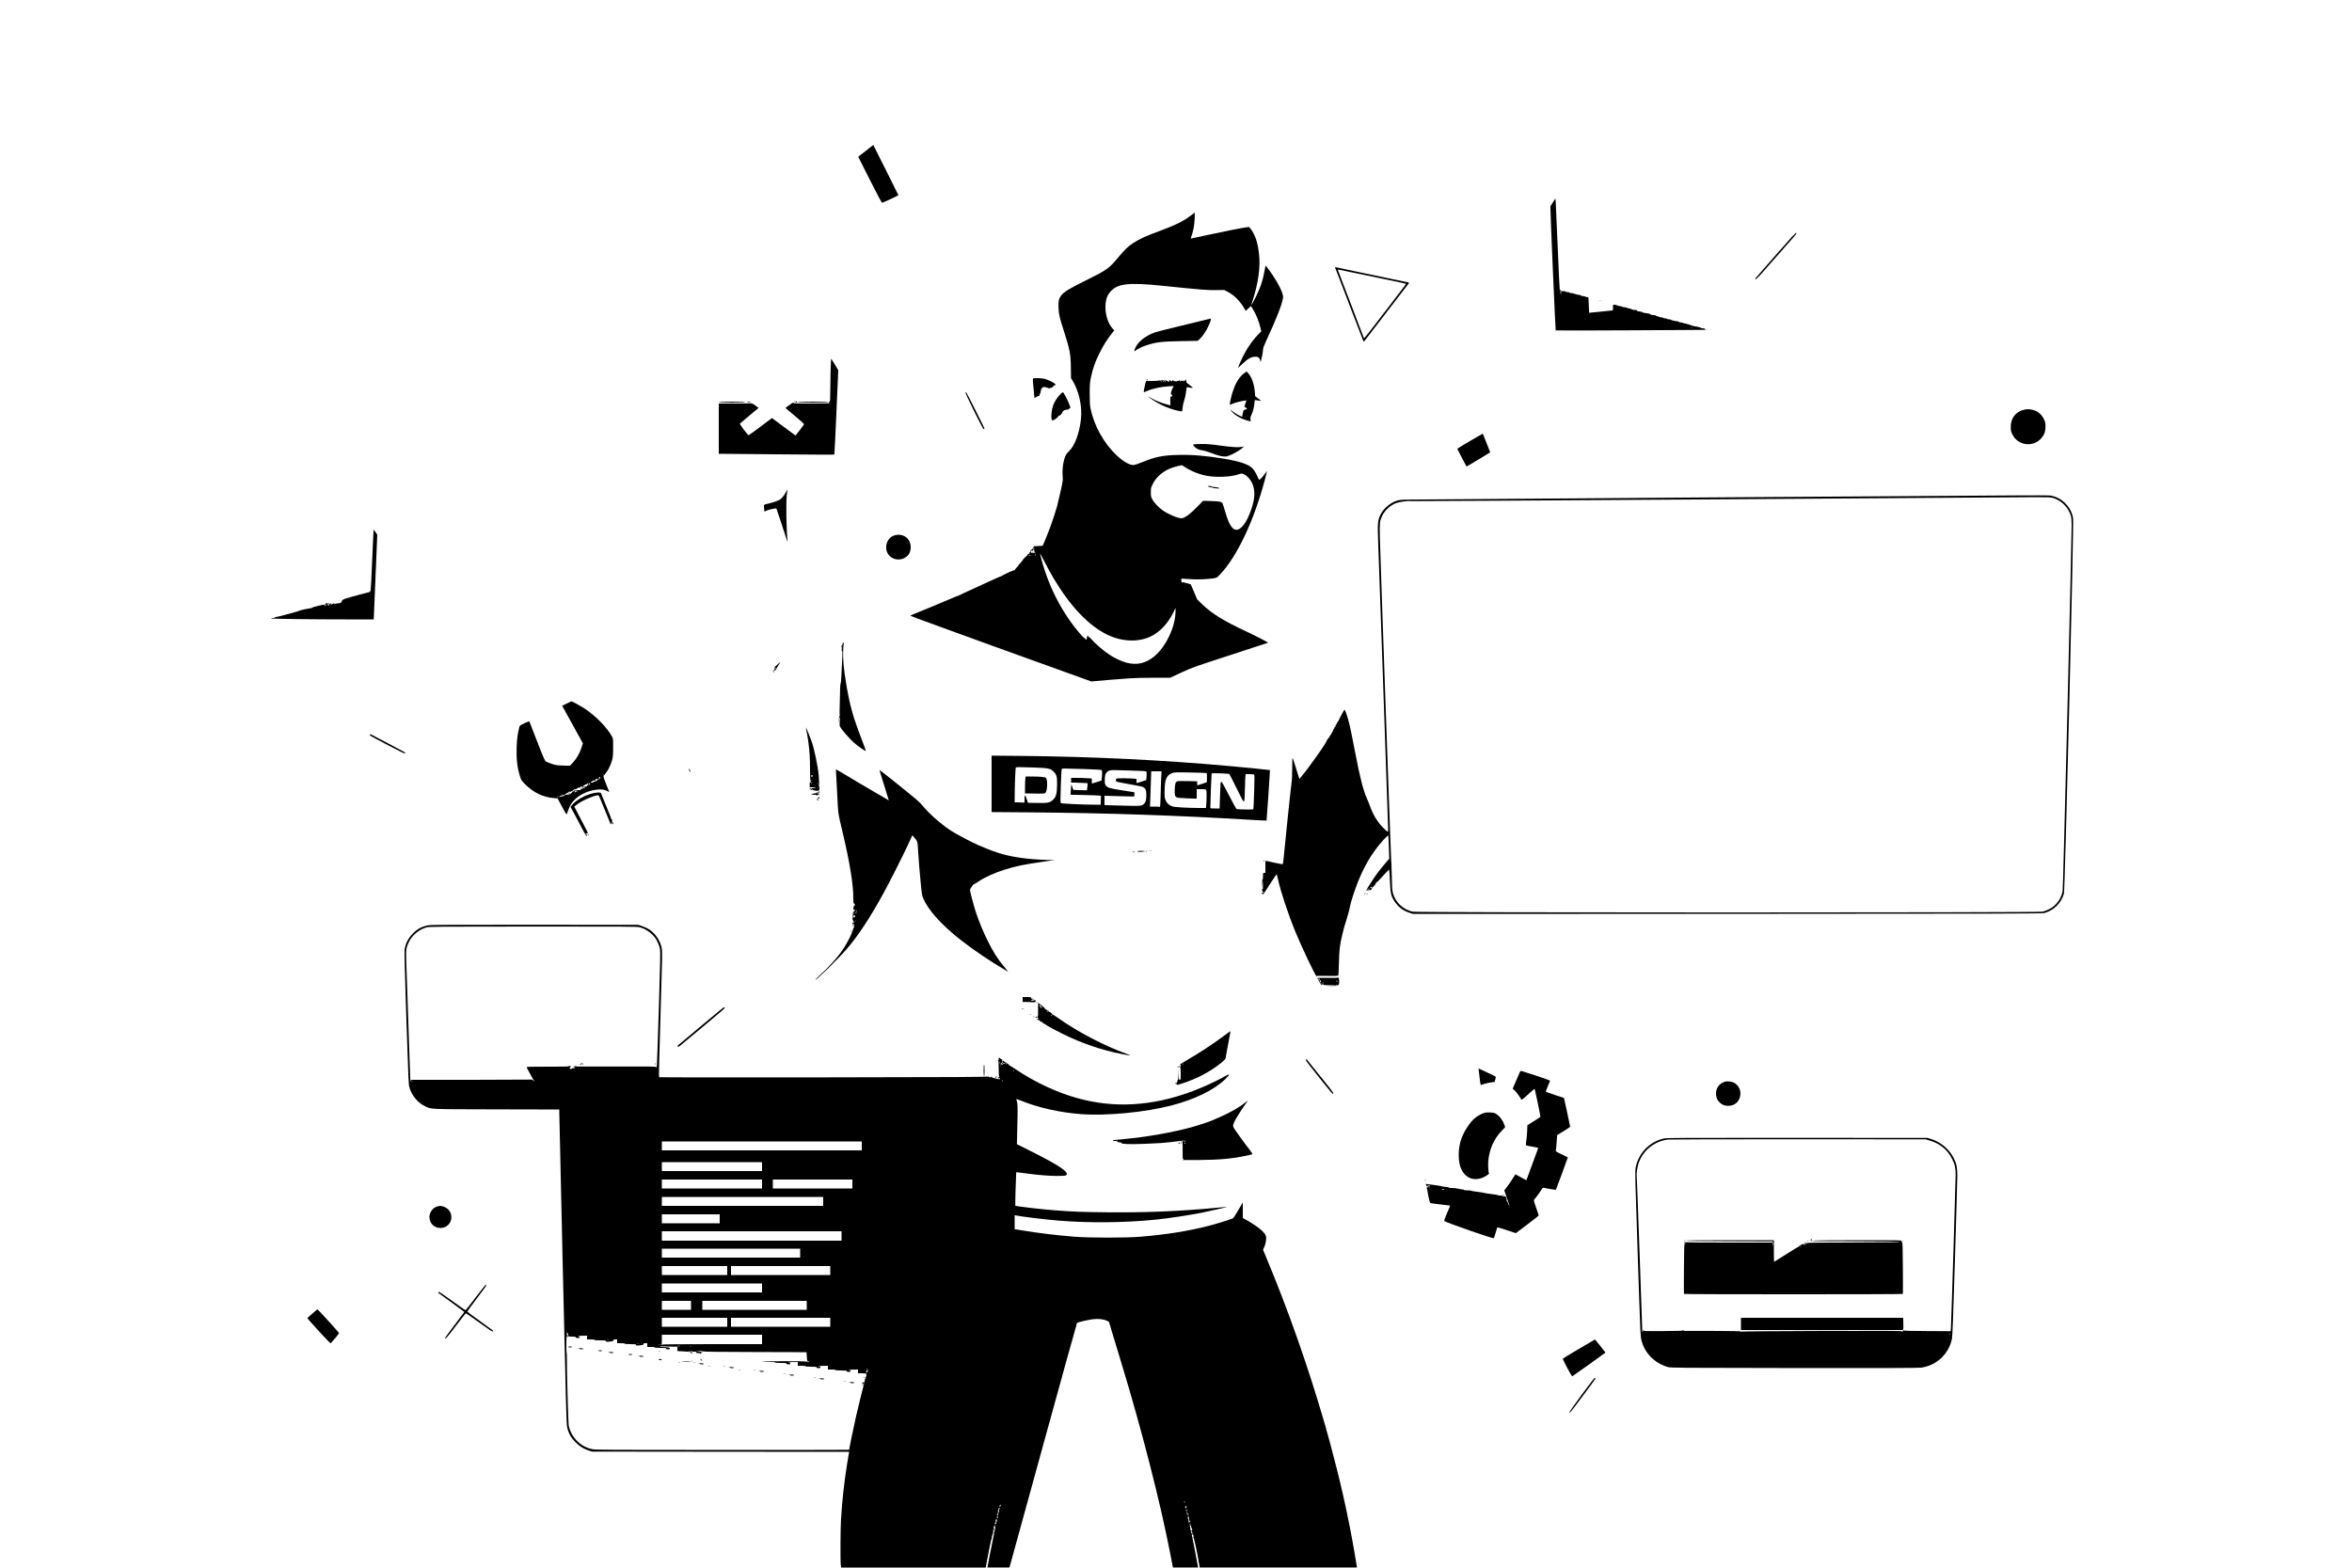 <?xml version="1.0" standalone="no"?>
<!DOCTYPE svg PUBLIC "-//W3C//DTD SVG 20010904//EN"
 "http://www.w3.org/TR/2001/REC-SVG-20010904/DTD/svg10.dtd">
<svg version="1.0" xmlns="http://www.w3.org/2000/svg"
 width="5000pt" height="3333pt" viewBox="0 0 5000 3333"
 preserveAspectRatio="xMidYMid meet">

<g transform="translate(0,3333) scale(0.1,-0.1)"
fill="#000000" stroke="none">
<path d="M18405 30122 l-161 -124 248 -492 c157 -311 252 -490 260 -488 27 7
348 155 347 161 0 3 -120 245 -267 537 l-267 531 -160 -125z"/>
<path d="M33013 29028 l-53 -81 1 -81 c1 -167 104 -2555 111 -2561 3 -4 737
-3 1630 2 893 4 1604 9 1581 11 -29 2 -43 8 -43 18 0 10 -12 14 -40 14 -22 0
-40 3 -40 8 0 8 -93 32 -126 32 -11 0 -57 14 -102 30 -46 17 -92 30 -102 30
-11 0 -28 4 -38 9 -9 6 -38 13 -64 16 -27 3 -48 10 -48 16 0 5 -12 9 -27 9
-38 0 -133 23 -133 32 0 5 -18 8 -40 8 -22 0 -40 5 -40 10 0 6 -18 10 -40 10
-22 0 -40 5 -40 10 0 6 -15 10 -34 10 -18 0 -47 7 -62 15 -16 8 -37 15 -46 15
-10 0 -18 5 -18 10 0 6 -22 10 -49 10 -34 0 -55 6 -67 17 -11 12 -41 20 -87
24 -38 3 -72 12 -76 18 -5 7 -33 15 -64 18 -39 4 -57 10 -57 19 0 10 -14 14
-48 14 -27 0 -57 6 -68 15 -10 8 -29 15 -40 15 -12 0 -38 7 -57 15 -20 8 -52
15 -72 15 -19 0 -35 5 -35 10 0 6 -15 10 -34 10 -18 0 -47 7 -62 15 -16 8 -44
15 -61 15 l-33 0 0 -60 c0 -33 -2 -60 -4 -60 -10 0 -418 -41 -457 -46 l-46 -5
-7 143 c-5 79 -8 153 -7 166 1 16 -5 22 -19 22 -11 0 -28 4 -38 9 -9 6 -38 13
-64 16 -27 3 -48 10 -48 16 0 5 -15 9 -32 9 -18 0 -57 9 -86 20 -29 11 -68 20
-87 20 -19 0 -35 5 -35 10 0 6 -18 10 -40 10 -22 0 -40 5 -40 11 0 6 -21 9
-57 8 -41 -2 -59 1 -64 12 -4 8 -24 419 -44 914 -20 495 -40 933 -43 972 l-7
73 -52 -82z m180 -1921 c3 -7 -3 -13 -14 -14 -12 -1 -16 3 -12 13 6 18 19 18
26 1z m2790 -754 c-13 -2 -33 -2 -45 0 -13 2 -3 4 22 4 25 0 35 -2 23 -4z"/>
<path d="M25290 28729 c-134 -101 -298 -183 -585 -290 -356 -132 -475 -186
-614 -276 -109 -71 -178 -137 -321 -308 -195 -235 -240 -267 -692 -490 -354
-175 -465 -244 -523 -323 -48 -66 -59 -121 -52 -266 6 -136 19 -188 122 -511
120 -376 137 -468 140 -757 l3 -216 35 -59 c135 -223 205 -540 177 -808 -31
-299 -128 -564 -251 -685 -66 -65 -82 -93 -109 -192 -28 -102 -39 -237 -30
-342 8 -85 7 -97 -46 -335 -30 -135 -64 -277 -75 -316 -68 -233 -162 -498
-248 -700 l-56 -130 -94 -5 -93 -5 -24 -45 c-13 -25 -24 -38 -24 -30 -1 11 -5
10 -16 -5 -8 -11 -13 -28 -10 -38 3 -14 0 -18 -13 -14 -11 3 -17 -2 -18 -15
-2 -17 1 -18 15 -7 15 11 15 11 4 -1 -7 -8 -23 -15 -35 -15 -16 0 -21 -6 -19
-20 2 -11 0 -17 -4 -12 -7 7 -94 -80 -94 -95 0 -4 -20 -29 -45 -55 -24 -26
-45 -51 -45 -55 0 -4 -20 -27 -44 -52 -24 -25 -41 -48 -37 -52 3 -4 1 -4 -6 0
-12 6 -200 -76 -253 -111 -14 -10 -32 -18 -40 -19 -8 -1 -121 -51 -250 -111
-129 -61 -314 -145 -410 -188 -96 -42 -181 -82 -189 -88 -7 -7 -19 -12 -25
-12 -6 0 -144 -57 -306 -126 -162 -70 -395 -166 -517 -215 -123 -49 -223 -92
-223 -95 0 -5 968 -359 1735 -636 99 -36 615 -222 1148 -414 l967 -349 93 9
c116 12 542 46 752 60 88 6 311 11 496 11 l336 0 239 111 c235 109 253 115
1038 370 440 143 801 261 803 263 6 6 -268 149 -445 231 -492 228 -754 390
-964 595 l-98 95 -68 160 -68 160 -89 26 c-81 24 -91 25 -96 10 -4 -10 -9 2
-14 32 -4 26 -6 50 -3 52 2 2 55 0 118 -5 145 -12 305 -12 440 0 199 18 187
14 264 94 363 377 731 1158 961 2039 24 92 42 167 41 167 -2 0 -19 -24 -38
-52 -43 -65 -111 -138 -127 -138 -6 0 -16 12 -22 28 -28 75 -84 173 -120 210
-84 88 -266 151 -594 206 -394 66 -690 91 -993 83 -325 -8 -483 -40 -762 -155
-74 -30 -153 -57 -175 -59 -82 -9 -216 66 -362 201 -274 255 -485 633 -560
1001 -14 72 -18 136 -18 315 1 206 3 236 28 353 39 184 87 320 177 502 80 163
171 309 266 425 l52 65 -40 43 c-87 95 -148 278 -148 446 0 154 32 254 107
337 154 170 381 196 1092 124 867 -89 976 -97 1181 -93 l145 2 82 -43 c130
-68 262 -202 345 -349 l30 -53 55 52 55 52 35 -54 c70 -111 136 -270 168 -409
l17 -75 -75 -78 c-136 -142 -263 -338 -359 -552 -32 -71 -58 -135 -58 -141 0
-7 39 27 88 75 111 109 191 155 275 156 52 0 61 -3 83 -28 14 -16 24 -41 25
-60 0 -32 0 -32 11 -7 16 40 48 201 48 247 0 30 19 83 71 195 216 465 331 760
354 905 8 50 -18 126 -91 269 -48 94 -191 312 -247 378 l-34 40 -27 -143 c-36
-190 -81 -323 -176 -516 -100 -204 -119 -228 -74 -95 121 363 173 738 138
1005 -10 81 -14 112 -19 135 -9 41 -16 74 -19 85 -1 6 -8 30 -15 55 -14 53
-19 64 -60 150 -17 36 -47 83 -65 105 l-33 39 -86 -12 c-110 -16 -411 -76
-792 -158 -165 -36 -314 -68 -332 -71 l-32 -5 24 70 c36 105 56 222 62 360 3
67 4 122 2 122 -2 -1 -51 -37 -109 -81z m-109 -5325 c128 -86 309 -160 463
-189 203 -39 508 -28 663 23 75 25 84 27 121 14 84 -28 177 -138 212 -250 44
-142 33 -287 -40 -503 -98 -293 -236 -465 -345 -429 -77 26 -140 140 -210 383
-25 87 -51 167 -58 178 -19 31 -71 41 -247 46 l-165 5 -70 -73 c-180 -192
-319 -299 -387 -299 -79 0 -266 78 -393 163 -87 59 -195 172 -230 242 -27 53
-30 70 -30 151 0 86 2 94 43 177 76 153 233 283 415 344 59 20 168 48 198 52
4 1 31 -15 60 -35z m-3196 -1754 c-5 -16 -10 -19 -20 -10 -11 9 -12 16 -2 31
15 23 31 8 22 -21z m-38 -38 c-5 13 0 16 24 16 16 -1 29 -5 29 -10 0 -5 -4 -6
-10 -3 -15 9 -12 -4 5 -21 8 -9 15 -20 15 -25 0 -6 -7 -3 -16 5 -17 18 -28 21
-19 6 9 -14 -18 -12 -34 3 -11 10 -13 10 -7 0 4 -7 2 -13 -3 -13 -6 0 -12 5
-12 10 -1 6 -2 16 -3 23 -4 24 7 30 22 11 12 -15 14 -16 9 -2z m456 -587 c353
-589 733 -990 1124 -1184 307 -153 652 -172 920 -51 205 93 381 279 503 530
l40 84 0 -70 c0 -329 -208 -766 -460 -967 -182 -145 -368 -185 -590 -126 -79
21 -248 97 -315 143 -22 14 -49 32 -59 39 -104 67 -297 235 -365 316 -24 29
-49 50 -56 47 -7 -2 -12 3 -11 11 0 9 -4 18 -11 20 -6 2 -10 -4 -9 -14 2 -10
-4 -24 -13 -31 -9 -8 -10 -11 -3 -7 6 3 12 1 12 -4 0 -6 -5 -11 -11 -11 -5 0
-7 -5 -3 -11 4 -7 -1 -10 -12 -7 -11 2 -19 11 -19 20 0 9 -4 20 -9 25 -5 4 -6
3 -2 -4 18 -31 -13 -8 -59 43 -385 433 -682 989 -845 1583 -22 79 -40 151 -40
159 0 8 42 -68 93 -169 50 -101 141 -265 200 -364z m-389 495 c-6 -6 -10 -3
-10 10 0 13 4 16 10 10 7 -7 7 -13 0 -20z m-99 -1 c3 -3 -6 -5 -19 -5 -14 1
-28 4 -31 7 -3 3 6 5 19 5 14 -1 28 -4 31 -7z"/>
<path d="M25677 22989 c12 -11 85 -29 94 -24 4 3 9 0 11 -6 2 -6 39 -12 88
-14 47 -2 73 -1 57 1 -15 3 -25 9 -23 13 3 4 -7 7 -22 7 -15 -1 -35 2 -46 7
-14 7 -17 6 -11 -5 6 -10 5 -11 -6 0 -7 6 -25 12 -40 12 -15 0 -30 4 -33 9 -3
5 -22 9 -41 8 -19 -1 -32 -4 -28 -8z"/>
<path d="M21965 21660 c-3 -5 -1 -10 4 -10 6 0 11 5 11 10 0 6 -2 10 -4 10 -3
0 -8 -4 -11 -10z"/>
<path d="M37759 27918 c-490 -559 -452 -513 -436 -526 12 -10 62 46 801 889
60 69 73 89 62 98 -10 9 -100 -88 -427 -461z"/>
<path d="M28382 27639 c3 -8 18 -45 33 -84 15 -38 42 -108 60 -155 19 -47 88
-229 155 -405 66 -176 125 -331 131 -344 6 -14 58 -149 116 -300 57 -152 107
-279 110 -284 5 -8 20 11 209 258 196 256 667 868 676 880 4 5 26 33 49 62 39
51 40 52 17 58 -23 5 -176 37 -1053 220 -252 53 -470 98 -484 102 -18 4 -23 3
-19 -8z m405 -110 c186 -39 433 -90 548 -114 452 -94 548 -115 553 -119 4 -5
-40 -64 -271 -364 -53 -70 -123 -161 -155 -202 -277 -365 -461 -599 -465 -593
-3 5 -44 112 -92 238 -48 127 -102 268 -120 315 -18 47 -81 211 -139 365 -59
154 -113 296 -121 315 -31 79 -85 220 -85 225 0 7 -23 11 347 -66z"/>
<path d="M33162 27161 c2 -7 7 -12 11 -12 12 1 9 15 -3 20 -7 2 -11 -2 -8 -8z"/>
<path d="M34008 26933 c7 -3 16 -2 19 1 4 3 -2 6 -13 5 -11 0 -14 -3 -6 -6z"/>
<path d="M25660 26538 c-41 -11 -289 -71 -550 -134 -261 -63 -504 -124 -540
-136 -218 -71 -394 -213 -446 -361 -17 -48 -12 -58 19 -29 29 27 146 84 227
110 210 68 331 82 748 89 l342 6 45 39 c51 45 131 161 173 251 42 88 73 175
64 180 -4 2 -41 -5 -82 -15z"/>
<path d="M17657 25448 c-4 -145 -7 -352 -7 -460 0 -169 -2 -198 -15 -198 -8 0
-15 -7 -15 -15 0 -9 6 -12 15 -9 8 4 15 2 15 -4 0 -7 -136 -11 -391 -11 -215
-1 -388 2 -386 6 14 22 -34 8 -62 -18 -18 -16 -35 -29 -39 -29 -4 0 -22 -13
-40 -28 l-34 -28 201 -168 c124 -104 198 -172 194 -179 -17 -29 -176 -237
-181 -237 -3 0 -117 84 -253 186 l-248 185 -242 -182 c-133 -100 -248 -182
-255 -183 -7 0 -53 53 -103 119 -68 91 -87 123 -78 131 7 6 98 83 202 171
l191 159 -64 48 c-50 37 -73 49 -101 49 -20 0 -181 -1 -358 -2 l-323 -1 0
-535 0 -535 148 0 c81 0 632 -5 1226 -11 593 -5 1081 -8 1083 -5 3 3 23 408
44 900 l39 894 -70 118 c-39 65 -74 122 -79 127 -4 4 -11 -111 -14 -255z"/>
<path d="M26487 25434 c-3 -3 -3 -13 0 -22 4 -13 3 -14 -5 -4 -7 10 -22 1 -66
-40 -93 -87 -157 -199 -216 -384 -25 -78 -63 -254 -57 -261 1 0 29 10 62 23
58 24 182 57 257 67 37 6 37 5 27 -21 -6 -15 -17 -46 -24 -70 -13 -42 -13 -43
16 -57 39 -21 37 -32 -10 -45 -39 -10 -39 -10 -51 -80 -7 -39 -14 -70 -16 -70
-23 0 -161 79 -204 117 -46 40 -51 43 -32 16 63 -89 196 -172 343 -213 40 -11
75 -20 76 -20 2 0 0 18 -3 40 -5 31 -1 53 19 98 34 74 56 160 64 246 l6 69 57
-6 c31 -4 65 -9 76 -13 10 -4 -13 18 -52 47 l-71 54 -6 85 c-8 107 -38 227
-78 307 -30 63 -100 148 -112 137z"/>
<path d="M21963 25282 c-9 -6 -8 -50 7 -192 11 -102 20 -196 20 -210 0 -14 3
-20 8 -14 11 18 89 54 97 46 5 -4 5 -1 1 6 -4 6 -1 19 7 26 8 8 17 37 21 63
12 91 54 114 142 77 29 -12 43 -13 56 -5 23 14 31 14 23 -1 -4 -7 0 -6 7 2 29
32 81 74 73 60 -6 -12 -5 -13 5 -3 11 10 10 16 -5 33 -26 28 -147 86 -220 105
-62 16 -221 20 -242 7z"/>
<path d="M24376 25261 c-4 -5 -2 -12 3 -15 5 -4 12 -2 15 3 4 5 2 12 -3 15 -5
4 -12 2 -15 -3z"/>
<path d="M25195 25250 c-3 -11 -12 -21 -18 -21 -35 -5 -53 -3 -60 6 -4 6 -14
2 -23 -10 -16 -20 -16 -20 -11 2 5 22 4 22 -25 7 -33 -17 -114 -16 -111 2 1 7
-6 10 -18 7 -13 -4 -18 -11 -14 -21 5 -14 4 -14 -12 0 -30 25 -41 29 -49 17
-5 -8 -2 -10 7 -5 8 4 6 1 -3 -7 -10 -8 -14 -18 -10 -23 4 -4 -1 -2 -10 5 -20
15 -24 26 -6 15 6 -4 8 -3 5 4 -4 5 -17 8 -29 4 -14 -3 -19 -1 -14 6 5 9 1 9
-17 3 -14 -6 -28 -7 -32 -3 -3 4 -23 7 -44 7 -30 0 -38 -3 -34 -15 3 -11 1
-10 -10 3 -8 10 -17 14 -18 8 -3 -6 -59 -11 -140 -12 l-137 -1 -16 -61 c-19
-70 -36 -170 -30 -176 2 -2 30 8 61 22 124 55 304 94 471 103 l103 6 -19 -39
c-11 -21 -26 -57 -33 -81 -11 -39 -11 -44 9 -65 24 -25 20 -37 -10 -37 -19 0
-23 -26 -18 -137 l2 -52 -94 25 c-118 33 -240 83 -324 134 -93 56 -70 32 38
-41 117 -78 238 -138 366 -183 108 -38 251 -71 261 -61 3 4 9 41 12 83 4 45
18 108 34 152 17 47 31 113 38 178 10 97 12 103 31 98 56 -13 118 -18 113 -9
-4 6 -38 34 -76 63 -62 47 -69 55 -59 73 8 16 8 19 -5 14 -11 -4 -13 0 -10 14
7 25 -4 25 -12 -1z m-500 -19 c3 -5 2 -12 -3 -15 -5 -3 -9 1 -9 9 0 17 3 19
12 6z m55 -6 c0 -2 -6 -5 -13 -8 -8 -3 -14 1 -14 8 0 7 6 11 14 8 7 -3 13 -6
13 -8z m24 -11 c3 -8 2 -12 -4 -9 -6 3 -10 10 -10 16 0 14 7 11 14 -7z"/>
<path d="M25147 25239 c7 -7 15 -10 18 -7 3 3 -2 9 -12 12 -14 6 -15 5 -6 -5z"/>
<path d="M20525 24980 c-3 -5 80 -183 184 -395 148 -299 194 -383 206 -379 8
3 15 8 15 10 0 13 -384 774 -391 774 -4 0 -11 -4 -14 -10z"/>
<path d="M22538 24943 c-115 -119 -174 -252 -185 -414 -7 -112 -1 -136 32
-135 15 1 30 8 35 16 6 8 10 11 10 5 0 -5 7 1 16 13 8 12 19 20 23 17 5 -2 13
7 19 20 7 14 17 25 24 25 22 1 65 44 72 72 8 33 51 58 100 58 25 0 38 6 46 20
6 11 15 18 20 15 13 -8 5 21 -25 95 -40 97 -117 240 -130 240 -6 0 -32 -21
-57 -47z"/>
<path d="M16876 24792 c-3 -5 1 -9 9 -9 8 0 12 4 9 9 -3 4 -7 8 -9 8 -2 0 -6
-4 -9 -8z"/>
<path d="M16917 24794 c-13 -13 -7 -23 13 -21 11 1 19 6 17 11 -4 13 -21 18
-30 10z"/>
<path d="M15280 24780 c0 -6 100 -10 280 -10 180 0 280 4 280 10 0 6 -100 10
-280 10 -180 0 -280 -4 -280 -10z"/>
<path d="M15887 24777 c3 -5 16 -7 29 -4 13 2 25 -1 28 -7 2 -6 5 -3 5 6 1 13
-7 16 -33 15 -19 -1 -32 -6 -29 -10z"/>
<path d="M16960 24780 c0 -6 113 -10 319 -10 203 0 322 4 326 10 4 7 -105 10
-319 10 -211 0 -326 -4 -326 -10z"/>
<path d="M42995 24609 c-159 -51 -251 -184 -249 -359 0 -74 4 -95 31 -150 112
-241 433 -290 612 -95 68 76 95 146 95 255 0 71 -4 94 -27 143 -53 116 -129
182 -242 212 -78 20 -146 18 -220 -6z"/>
<path d="M31248 23952 c-147 -87 -268 -160 -268 -165 0 -6 187 -365 196 -376
1 -2 115 65 253 149 l251 152 -13 31 c-8 18 -42 107 -78 199 -35 93 -66 167
-69 167 -3 -1 -125 -71 -272 -157z"/>
<path d="M25377 23881 c-17 -6 -17 -8 3 -34 41 -51 100 -84 168 -90 36 -4 108
-24 170 -48 206 -80 316 -101 387 -76 112 40 265 128 313 180 l24 25 -39 -9
c-72 -16 -202 -9 -455 26 -201 28 -284 35 -403 34 -82 0 -158 -4 -168 -8z"/>
<path d="M16702 22857 c-33 -63 -84 -125 -124 -151 -33 -21 -151 -63 -233 -81
-109 -25 -105 -22 -105 -63 0 -20 3 -53 6 -73 l6 -37 52 24 c49 22 191 52 201
42 3 -3 43 -124 90 -269 97 -306 157 -477 150 -434 -29 186 -40 850 -17 1009
7 48 12 90 10 92 -2 1 -18 -25 -36 -59z"/>
<path d="M36550 22755 c-3473 -24 -6423 -45 -6555 -47 -215 -4 -247 -7 -307
-26 -138 -46 -278 -167 -341 -295 -61 -124 -65 -185 -47 -655 21 -547 210
-5974 210 -6032 0 -74 -1 -74 -107 31 -118 117 -214 275 -279 459 -12 36 -41
107 -64 158 -83 190 -148 445 -250 977 -79 415 -114 580 -151 711 -31 110 -67
204 -78 204 -8 0 -126 -223 -123 -232 1 -5 -3 -8 -10 -8 -6 0 -9 -3 -6 -6 4
-3 -3 -15 -14 -26 -11 -11 -17 -26 -14 -34 3 -8 2 -13 -3 -10 -10 7 -25 -23
-22 -43 1 -7 -2 -10 -7 -7 -6 3 -13 -1 -16 -10 -4 -10 -2 -13 7 -9 6 4 3 -1
-8 -10 -11 -9 -19 -21 -17 -26 4 -16 -121 -218 -132 -212 -5 3 -6 2 -3 -4 16
-25 -362 -564 -562 -802 l-28 -34 -11 34 c-6 19 -36 117 -68 219 -31 102 -60
189 -65 194 -5 6 -9 -88 -9 -220 0 -158 -5 -259 -15 -320 -13 -77 -133 -1227
-166 -1584 -6 -69 -15 -129 -19 -133 -4 -5 -79 8 -166 27 -88 20 -169 39 -181
41 -23 5 -23 5 -23 -125 l0 -130 -25 0 c-24 0 -25 -2 -25 -70 0 -40 -4 -70
-10 -70 -6 0 -9 -36 -8 -92 l2 -93 6 85 6 85 2 -100 c1 -70 -1 -96 -8 -85 -8
11 -10 5 -8 -25 2 -29 7 -40 19 -39 9 1 16 -5 16 -12 0 -9 -5 -10 -18 -3 -22
11 -37 -8 -19 -24 10 -9 11 -9 5 2 -6 10 -4 12 4 7 7 -5 10 -15 7 -25 -12 -32
35 36 161 236 73 116 130 197 134 190 4 -7 14 -48 24 -92 59 -269 214 -740
372 -1125 132 -323 413 -915 451 -950 14 -13 15 -13 5 0 -10 13 15 14 214 10
144 -3 231 -1 239 5 9 7 13 78 17 260 6 280 20 404 73 615 19 74 37 145 39
157 3 12 21 68 39 125 32 96 72 244 82 306 16 91 104 365 176 542 108 267 234
496 385 697 96 129 242 288 254 276 4 -4 11 -117 14 -250 l8 -242 -60 -68
c-33 -37 -88 -104 -122 -148 -34 -44 -68 -87 -74 -95 -29 -36 -178 -261 -184
-277 -4 -10 -13 -24 -20 -31 -7 -8 -11 -18 -8 -23 4 -5 2 -9 -4 -9 -6 0 -15
-10 -21 -22 -10 -21 -10 -22 3 -5 10 12 17 15 22 7 5 -7 11 -8 19 -1 7 6 21 8
32 5 12 -3 27 3 39 16 19 21 19 21 -3 27 -23 6 -29 18 -13 28 6 3 14 -2 19
-12 9 -14 16 -10 53 31 24 27 43 54 41 61 -1 8 3 17 9 21 8 5 10 2 5 -7 -4 -8
9 4 30 26 20 22 80 86 133 143 53 56 98 102 102 102 3 0 10 -107 16 -237 12
-270 24 -324 93 -431 79 -123 181 -202 317 -248 l78 -26 6682 1 c5904 2 6689
4 6740 17 200 52 362 212 419 414 22 78 212 7851 195 7975 -31 228 -222 432
-450 481 -83 17 509 20 -7071 -31z m7084 -10 c180 -47 336 -201 390 -384 11
-39 16 -96 16 -200 0 -364 -180 -7721 -191 -7775 -42 -224 -209 -393 -435
-441 -105 -22 -13273 -22 -13379 0 -242 51 -422 254 -440 495 -2 30 -6 177
-10 325 -3 149 -8 276 -11 284 -5 16 -230 6430 -240 6848 -7 317 -4 348 46
458 57 126 185 241 318 285 61 20 265 46 281 35 5 -3 2735 13 6067 35 5999 40
6425 42 7154 48 312 2 385 0 434 -13z m-14517 -8327 c-3 -7 -5 -2 -5 12 0 14
2 19 5 13 2 -7 2 -19 0 -25z m-27 7 c0 -8 -4 -15 -10 -15 -5 0 -7 7 -4 15 4 8
8 15 10 15 2 0 4 -7 4 -15z"/>
<path d="M7937 21978 c-4 -51 -16 -334 -28 -628 -12 -294 -25 -551 -30 -570
-8 -33 -13 -37 -56 -47 -61 -14 -306 -80 -347 -93 -17 -5 -58 -17 -91 -26 -79
-23 -115 -41 -115 -59 0 -33 -38 -55 -93 -55 -29 0 -59 -6 -66 -12 -11 -10
-13 -10 -7 0 12 20 -23 14 -57 -10 l-32 -22 19 22 c17 19 17 22 3 22 -10 0
-17 -6 -17 -12 0 -10 -2 -10 -9 0 -4 8 -11 13 -15 13 -3 -1 -8 0 -11 0 -14 4
-63 3 -59 0 2 -2 -4 -10 -14 -17 -9 -7 -13 -16 -8 -21 5 -4 11 -2 13 5 6 16
20 16 20 -1 0 -17 -37 -20 -43 -3 -5 14 -23 12 -124 -14 -25 -6 -64 -16 -87
-22 -24 -6 -43 -14 -43 -18 0 -5 -19 -10 -42 -13 -75 -10 -202 -38 -233 -52
-16 -7 -41 -16 -55 -20 -58 -15 -240 -65 -305 -83 -38 -11 -91 -23 -117 -27
-27 -4 -48 -11 -48 -16 0 -5 -18 -9 -40 -9 -22 0 -40 -4 -40 -8 0 -11 833 -22
1604 -22 l581 0 38 900 37 900 -36 55 c-20 30 -38 55 -39 55 -1 0 -5 -42 -8
-92z m-941 -1500 c10 -12 13 -18 7 -14 -8 4 -13 2 -13 -6 0 -10 -2 -10 -9 1
-5 7 -15 10 -22 7 -8 -4 -6 -1 4 7 14 11 15 16 5 20 -7 3 -8 6 -2 6 6 1 19 -9
30 -21z"/>
<path d="M19010 21945 c-172 -54 -230 -299 -103 -430 81 -84 208 -105 315 -52
93 46 138 122 138 235 0 186 -166 304 -350 247z"/>
<path d="M17918 19653 c-8 -10 -13 -28 -12 -41 1 -16 -2 -19 -10 -13 -8 7 -12
4 -13 -9 -1 -13 3 -17 13 -13 10 4 12 0 8 -11 -3 -9 -11 -13 -18 -9 -6 3 -2
-3 8 -15 18 -20 15 -27 -9 -22 -5 1 -1 -8 9 -19 18 -20 19 -31 7 -239 -6 -119
-14 -271 -16 -336 -3 -66 -10 -125 -16 -132 -5 -7 -10 -70 -10 -146 0 -73 -4
-218 -8 -323 -4 -104 -4 -197 1 -207 5 -11 2 -18 -9 -22 -14 -6 -14 -8 1 -25
9 -9 14 -20 12 -22 -3 -2 -5 -42 -6 -89 -2 -61 1 -84 10 -82 6 1 9 -1 6 -6 -9
-15 185 -243 279 -326 91 -80 252 -193 262 -183 3 3 -32 98 -76 212 -68 172
-184 501 -196 555 -2 8 -15 54 -29 103 -69 236 -156 734 -176 1008 -11 151 -8
328 6 397 7 36 4 40 -18 15z"/>
<path d="M16531 19204 c-25 -25 -51 -49 -57 -52 -7 -4 -14 -27 -18 -51 -5 -37
-4 -42 9 -31 8 7 15 9 15 4 0 -5 15 18 33 51 18 33 43 75 55 93 33 45 18 40
-37 -14z m-41 -84 c-7 -4 -10 -12 -7 -17 3 -5 0 -10 -8 -10 -10 0 -11 5 -5 17
5 10 6 20 2 24 -3 4 2 4 12 0 13 -5 14 -9 6 -14z"/>
<path d="M16430 19058 c0 -12 7 -18 23 -17 15 0 17 2 7 6 -8 3 -18 11 -22 17
-5 7 -8 4 -8 -6z"/>
<path d="M12048 18371 l-97 -47 220 -400 220 -399 -31 -97 c-40 -120 -102
-228 -182 -314 l-62 -66 -146 4 c-130 4 -155 8 -241 37 -53 18 -109 40 -123
49 -24 15 -51 77 -185 422 -86 223 -160 413 -164 422 -5 15 -18 11 -107 -30
-96 -45 -101 -48 -111 -87 -33 -121 -50 -252 -56 -431 -8 -254 13 -424 74
-619 24 -75 31 -85 107 -161 177 -176 375 -273 601 -292 l88 -7 72 -135 c81
-152 109 -201 120 -203 4 -1 17 30 29 69 33 101 73 170 141 240 110 111 290
193 472 214 102 11 157 4 225 -31 l40 -20 -7 20 c-3 12 -33 85 -65 163 -43
104 -56 146 -48 155 7 9 7 18 -3 31 -11 14 -11 15 1 5 19 -17 30 -16 30 2 0 9
7 18 16 22 8 3 13 12 10 19 -3 8 0 13 7 11 17 -3 93 155 119 248 19 69 22 106
22 270 1 190 1 190 -27 240 -107 191 -336 426 -574 586 -65 44 -274 160 -284
158 -2 0 -48 -22 -101 -48z m715 -1568 c4 -4 -5 -19 -20 -35 -20 -21 -29 -25
-40 -16 -11 9 -12 7 -6 -7 5 -15 3 -17 -11 -12 -10 4 -15 3 -11 -3 3 -5 -7
-12 -22 -16 -47 -10 -53 -13 -49 -26 1 -7 1 -10 -1 -5 -3 4 -13 7 -24 7 -10 0
-19 5 -19 10 0 6 5 10 12 10 6 0 20 8 30 17 16 14 23 15 38 5 16 -10 18 -9 14
3 -4 8 -1 15 6 15 6 0 8 5 5 10 -3 6 3 10 14 10 11 0 23 -4 26 -10 4 -6 11 -5
19 3 8 6 12 15 9 20 -10 17 16 35 30 20z m-222 -138 c5 4 9 2 9 -3 0 -13 -47
-35 -59 -28 -7 4 -11 -1 -11 -12 0 -18 -18 -21 -72 -13 -14 2 -8 21 6 21 7 0
19 7 27 16 7 8 21 13 31 11 10 -3 16 -1 13 3 -3 5 -1 11 5 15 9 6 14 -7 11
-27 -1 -11 17 -10 23 1 4 5 1 11 -6 13 -7 3 -8 9 -3 19 8 12 10 11 13 -4 2 -9
8 -15 13 -12z m-113 -67 c7 -1 11 -6 9 -12 -2 -6 -11 -10 -19 -8 -9 1 -21 -5
-28 -13 -10 -12 -16 -13 -28 -3 -13 10 -14 10 -8 1 4 -8 2 -13 -4 -13 -6 0 -8
-5 -5 -10 4 -6 3 -10 -2 -9 -4 1 -10 1 -13 0 -3 -2 -33 -3 -67 -3 -37 -1 -61
-6 -60 -12 1 -6 -8 -12 -20 -14 -13 -2 -23 -9 -23 -17 0 -16 -38 -42 -75 -51
-22 -6 -26 -4 -20 7 5 8 0 7 -11 -3 -16 -14 -23 -15 -34 -5 -9 9 -11 9 -6 0 7
-12 -31 -39 -41 -29 -4 3 -11 2 -17 -3 -18 -13 -56 -20 -56 -9 0 5 -5 6 -12 2
-6 -4 -8 -3 -5 4 4 5 17 8 29 4 14 -3 19 -1 14 6 -4 7 1 10 15 7 16 -3 19 -1
14 13 -5 14 -4 15 6 5 15 -15 53 -18 44 -3 -3 5 15 18 39 30 25 11 50 28 55
38 10 16 10 16 11 -2 0 -18 1 -18 19 -2 11 10 26 18 34 20 8 1 22 9 31 19 10
9 28 17 40 17 13 0 33 9 46 20 28 25 40 25 41 3 1 -18 2 -16 14 24 3 9 16 11
42 7 21 -3 44 -6 51 -6z m-151 -92 c4 -5 3 -6 -3 -3 -6 4 -20 0 -30 -8 -10 -8
-23 -14 -29 -15 -5 0 -3 5 5 10 11 7 11 10 2 10 -7 0 -11 4 -8 8 6 11 52 9 63
-2z m-406 -123 c13 -17 13 -17 -6 -3 -11 8 -22 16 -24 17 -2 2 0 3 6 3 6 0 17
-8 24 -17z"/>
<path d="M12365 16590 c-4 -6 1 -7 12 -3 16 6 17 5 3 -13 -14 -18 -14 -18 2
-5 10 7 15 17 12 22 -7 12 -21 11 -29 -1z"/>
<path d="M12090 16460 c-13 -8 -12 -10 3 -10 9 0 17 5 17 10 0 12 -1 12 -20 0z"/>
<path d="M17820 18039 c0 -5 5 -7 10 -4 6 3 10 8 10 11 0 2 -4 4 -10 4 -5 0
-10 -5 -10 -11z"/>
<path d="M17820 18000 c0 -5 5 -10 11 -10 5 0 7 5 4 10 -3 6 -8 10 -11 10 -2
0 -4 -4 -4 -10z"/>
<path d="M17134 17843 c11 -41 36 -186 51 -293 26 -201 35 -340 35 -588 1
-133 5 -242 9 -242 5 0 11 -8 14 -17 2 -10 8 -27 11 -38 4 -11 -1 -5 -12 14
-23 41 -30 33 -29 -35 l0 -51 55 -2 c31 0 61 -6 66 -12 8 -7 -2 -9 -31 -8 -23
2 -45 0 -49 -3 -14 -14 36 -45 80 -50 77 -9 86 -3 86 53 0 27 -4 49 -10 49 -5
0 -10 5 -10 11 0 5 4 8 9 4 9 -5 8 32 -4 205 -13 176 -107 623 -155 735 -11
25 -19 46 -19 48 1 9 -92 237 -98 237 -2 0 -2 -8 1 -17z m136 -1004 c0 -5 4
-7 10 -4 6 4 7 -1 3 -11 -4 -11 -8 -13 -11 -6 -2 7 -8 12 -13 12 -6 0 -7 -4
-4 -10 3 -5 1 -10 -4 -10 -12 0 -15 23 -4 33 10 10 23 8 23 -4z m-20 -93 c0
-3 -4 -8 -10 -11 -5 -3 -10 -1 -10 4 0 6 5 11 10 11 6 0 10 -2 10 -4z m146
-82 c1 -9 0 -13 -4 -10 -3 4 -7 14 -8 22 -1 9 0 13 4 10 3 -4 7 -14 8 -22z
m-9 -96 c-3 -8 -6 -5 -6 6 -1 11 2 17 5 13 3 -3 4 -12 1 -19z"/>
<path d="M7865 17710 c-4 -7 -3 -16 1 -20 5 -5 173 -95 373 -200 276 -145 366
-188 372 -178 4 7 5 16 1 19 -6 6 -712 378 -733 387 -4 2 -10 -2 -14 -8z"/>
<path d="M21080 16663 l0 -600 818 -6 c1640 -14 3123 -64 4680 -158 189 -12
345 -19 347 -17 4 4 76 1071 72 1074 -4 4 -590 62 -882 88 -1434 128 -2871
197 -4377 213 l-658 6 0 -600z m915 347 c298 -11 335 -19 404 -88 65 -65 77
-110 73 -287 -4 -183 -20 -244 -82 -306 -71 -71 -108 -78 -411 -71 l-126 2
-29 85 c-32 96 -44 94 -44 -10 l0 -70 -105 3 -105 3 1 132 c0 209 15 593 23
606 9 13 64 13 401 1z m1025 -31 c221 -7 390 -16 398 -22 13 -10 15 -58 6
-158 l-7 -66 -98 -31 c-54 -18 -101 -32 -104 -32 -3 0 -5 24 -5 53 l0 54 -97
6 c-54 4 -153 7 -220 7 l-123 0 0 -50 0 -50 68 0 c38 0 117 -3 177 -7 l108 -6
-7 -75 c-3 -42 -7 -76 -9 -76 -1 -1 -67 1 -146 4 l-144 5 -21 60 -21 60 -6
-65 c-4 -36 -7 -86 -8 -111 l-1 -47 288 -6 c158 -4 303 -9 322 -12 l35 -5 -3
-94 -3 -95 -102 0 c-258 0 -732 22 -745 34 -10 10 -10 79 -1 362 6 203 15 354
21 362 13 15 -18 15 448 1z m1082 -35 c185 -5 261 -10 268 -19 6 -8 8 -44 4
-97 l-7 -85 -96 -31 c-54 -18 -100 -32 -104 -32 -4 0 -7 20 -7 44 l0 44 -52 6
c-29 3 -124 7 -211 8 -128 1 -160 -1 -168 -13 -12 -20 -11 -45 4 -57 6 -6 130
-31 273 -55 144 -25 276 -52 293 -61 55 -29 71 -68 71 -176 0 -114 -23 -172
-80 -205 -32 -18 -51 -20 -220 -19 -102 1 -276 5 -387 9 l-203 7 0 99 0 99
248 -7 c136 -5 279 -8 317 -8 l70 0 0 45 0 45 -262 41 c-274 43 -307 53 -347
107 -16 22 -20 42 -20 100 0 98 10 142 39 173 41 44 87 55 210 49 61 -2 226
-8 367 -11z m585 -116 c-4 -57 -10 -228 -13 -381 -6 -236 -9 -277 -21 -273 -8
4 -58 6 -110 6 l-96 0 6 158 c4 86 10 255 13 375 l7 217 110 0 110 0 -6 -102z
m966 63 c4 -4 6 -50 5 -101 l-3 -93 -83 -28 c-46 -16 -92 -31 -103 -34 -17 -6
-19 -1 -19 38 l0 44 -197 5 c-109 3 -210 1 -224 -4 -39 -13 -51 -51 -56 -173
-5 -121 4 -151 47 -171 14 -7 111 -15 223 -19 l197 -7 0 101 0 101 83 0 c135
0 127 9 127 -139 0 -69 -3 -156 -7 -193 l-6 -68 -146 0 c-264 1 -522 17 -570
34 -69 25 -111 63 -139 125 -25 54 -26 63 -24 211 4 239 39 323 155 370 50 20
63 20 392 15 187 -4 344 -10 348 -14z m479 -17 c6 -4 72 -134 148 -289 76
-155 143 -286 150 -290 6 -4 16 -3 20 1 5 5 12 122 15 259 3 138 8 265 11 283
l5 32 82 0 c45 0 88 -4 96 -9 12 -8 12 -64 2 -372 -6 -199 -14 -365 -17 -368
-6 -6 -321 -2 -350 5 -15 4 -58 79 -168 295 -112 220 -152 289 -165 287 -14
-3 -17 -36 -25 -286 l-9 -282 -98 0 c-96 0 -99 1 -99 23 0 90 22 705 26 716 4
12 35 13 185 8 100 -4 185 -10 191 -13z"/>
<path d="M21796 16759 c-3 -34 -6 -115 -6 -180 l0 -119 138 -2 c267 -5 279 -5
301 21 37 42 43 274 8 308 -22 22 -113 32 -293 32 l-141 1 -7 -61z"/>
<path d="M14640 16989 c0 -17 23 -69 31 -69 5 0 9 3 9 8 0 8 -40 70 -40 61z"/>
<path d="M17774 16883 c3 -49 13 -221 21 -383 24 -497 16 -435 115 -855 156
-660 230 -1112 230 -1410 0 -91 3 -115 14 -115 7 0 16 -9 19 -21 4 -16 0 -23
-14 -26 -16 -5 -18 -8 -7 -14 10 -7 10 -9 1 -9 -9 0 -13 -15 -12 -42 0 -26 3
-36 7 -26 5 12 11 15 22 8 11 -7 9 -14 -14 -36 -23 -24 -27 -36 -25 -74 1 -25
-1 -58 -5 -73 -6 -20 -4 -33 8 -46 9 -10 13 -21 9 -24 -3 -4 1 -7 11 -7 9 0
15 -4 12 -9 -3 -5 -15 -7 -25 -4 -10 3 -22 0 -25 -6 -4 -6 -2 -9 6 -6 9 4 13
-6 12 -35 -1 -22 3 -40 8 -40 6 0 8 11 6 25 -6 29 7 44 14 17 6 -23 -11 -84
-21 -77 -5 3 -7 -4 -4 -15 3 -11 0 -20 -6 -20 -6 0 -8 -7 -4 -17 4 -11 3 -14
-5 -9 -8 5 -10 2 -6 -8 8 -22 -102 -242 -185 -366 -118 -179 -318 -402 -526
-588 -44 -40 -75 -72 -68 -72 31 0 471 431 653 640 249 285 509 680 804 1220
128 233 411 797 522 1037 l79 173 33 -38 c76 -86 79 -95 86 -242 8 -163 39
-544 66 -808 16 -162 24 -204 47 -255 153 -348 599 -778 1270 -1225 156 -105
355 -230 438 -277 28 -16 61 -35 75 -44 l25 -16 -25 32 c-14 17 -56 69 -93
115 -119 146 -196 268 -311 495 -93 184 -193 423 -256 613 -46 138 -130 454
-130 488 0 21 70 122 85 122 7 0 49 25 95 56 147 98 345 187 571 257 228 71
412 109 787 162 255 37 317 48 222 40 -78 -6 -421 12 -570 31 -402 50 -598
105 -1005 281 -145 62 -489 244 -595 314 -227 151 -472 370 -620 554 -41 51
-160 152 -473 403 -230 184 -419 333 -421 331 -2 -2 43 -148 99 -324 56 -176
101 -321 100 -323 -1 -1 -126 71 -277 161 -151 90 -281 167 -289 170 -8 4 -30
17 -49 28 -19 12 -139 84 -267 160 -127 76 -234 139 -238 139 -5 0 -5 -39 -1
-87z m437 -2930 c-12 -20 -14 -14 -5 12 4 9 9 14 11 11 3 -2 0 -13 -6 -23z
m-24 -9 c-3 -3 -12 -4 -19 -1 -8 3 -5 6 6 6 11 1 17 -2 13 -5z m20 -28 c0 -8
-6 -12 -15 -9 -11 5 -11 7 0 14 7 5 13 9 14 9 0 0 1 -6 1 -14z m-53 -12 c3 -8
2 -12 -4 -9 -6 3 -10 10 -10 16 0 14 7 11 14 -7z m16 -39 c9 5 11 4 6 -3 -4
-7 -2 -12 5 -12 7 0 9 -3 5 -7 -4 -5 -11 -8 -14 -7 -4 1 -11 -5 -17 -13 -7
-10 -10 -4 -11 22 0 20 3 30 7 24 4 -6 12 -8 19 -4z m17 -127 c-3 -8 -6 -5 -6
6 -1 11 2 17 5 13 3 -3 4 -12 1 -19z"/>
<path d="M17228 16568 c-7 -18 9 -38 31 -38 13 0 13 2 -1 13 -9 6 -18 19 -20
26 -4 13 -5 12 -10 -1z"/>
<path d="M17201 16554 c0 -11 3 -14 6 -6 3 7 2 16 -1 19 -3 4 -6 -2 -5 -13z"/>
<path d="M17403 16498 c-8 -13 -9 -18 -12 -38 0 -5 -5 -10 -10 -10 -5 0 -7 9
-4 20 3 11 0 20 -6 20 -6 0 -10 -5 -8 -12 2 -12 0 -13 -76 -23 -27 -4 -46 -9
-43 -12 5 -5 59 -13 109 -16 9 -1 17 -5 17 -10 0 -19 46 50 47 71 2 25 -2 28
-14 10z"/>
<path d="M12605 16463 c-168 -35 -381 -159 -455 -263 l-21 -30 24 -42 c23 -39
106 -194 247 -463 56 -106 70 -127 70 -106 0 7 4 10 9 7 5 -4 7 4 3 16 -4 18
-6 19 -11 5 -6 -16 -7 -16 -17 1 -10 15 -8 18 14 20 14 1 27 4 30 6 2 2 -21
51 -51 108 -30 57 -95 183 -146 280 l-92 177 58 46 c115 91 431 221 462 190 5
-6 62 -140 126 -300 64 -159 120 -296 124 -304 7 -11 11 -9 23 8 8 11 18 18
21 14 4 -3 2 -12 -5 -20 -8 -11 -7 -12 6 -7 9 3 16 9 16 13 -1 9 -26 41 -31
38 -2 -1 -1 2 2 6 8 10 0 47 -10 47 -4 0 -8 6 -8 13 0 6 -47 127 -105 267 -58
140 -108 263 -111 273 -8 22 -71 22 -172 0z m389 -629 c3 -8 2 -12 -4 -9 -6 3
-10 10 -10 16 0 14 7 11 14 -7z"/>
<path d="M17400 16435 c-11 -13 -10 -14 4 -9 9 3 16 10 16 15 0 13 -6 11 -20
-6z"/>
<path d="M17397 16384 c-3 -3 -3 -12 -1 -19 3 -8 -2 -12 -13 -12 -11 1 -18 -5
-18 -18 0 -14 7 -20 22 -21 12 -1 20 2 17 7 -2 4 -10 6 -18 3 -7 -3 -13 2 -13
10 0 11 7 14 22 12 15 -3 21 1 22 15 2 19 -10 33 -20 23z"/>
<path d="M12494 15589 c-4 -7 -3 -9 4 -5 5 3 13 0 15 -6 4 -9 6 -10 6 -1 1 17
-16 25 -25 12z"/>
<path d="M24180 15231 c0 -16 14 -20 28 -8 13 10 14 9 8 -2 -6 -10 -4 -12 10
-7 11 3 40 6 67 8 78 3 53 16 -33 16 -44 0 -80 -3 -80 -7z"/>
<path d="M24360 15230 c-8 -5 -10 -10 -5 -10 6 0 17 5 25 10 8 5 11 10 5 10
-5 0 -17 -5 -25 -10z"/>
<path d="M24433 15233 c15 -2 39 -2 55 0 15 2 2 4 -28 4 -30 0 -43 -2 -27 -4z"/>
<path d="M24085 15221 c-3 -5 0 -13 6 -17 8 -5 9 -3 4 6 -6 10 -4 12 9 7 10
-4 15 -3 11 3 -8 13 -22 13 -30 1z"/>
<path d="M26860 15031 c0 -10 19 -25 25 -20 1 2 -3 10 -11 17 -8 7 -14 8 -14
3z"/>
<path d="M29006 14324 c-5 -14 -4 -15 9 -4 17 14 19 20 6 20 -5 0 -12 -7 -15
-16z"/>
<path d="M29057 14325 c-4 -8 -3 -16 1 -19 4 -3 9 4 9 15 2 23 -3 25 -10 4z"/>
<path d="M9095 13655 c-138 -31 -230 -81 -321 -177 -100 -104 -155 -212 -173
-341 -6 -41 5 -495 34 -1362 51 -1523 50 -1499 71 -1573 46 -160 173 -316 314
-385 157 -77 40 -71 1533 -75 l1337 -3 0 -72 c0 -40 34 -1546 75 -3347 71
-3098 76 -3280 95 -3353 30 -121 82 -210 175 -303 87 -88 167 -138 280 -176
l70 -23 2734 -3 2733 -2 -5 -23 c-3 -12 -22 -123 -41 -247 -61 -385 -101 -751
-127 -1160 -13 -204 -16 -895 -5 -978 l8 -52 1537 0 1537 0 17 97 c38 218 100
518 109 524 5 3 6 13 3 21 -4 9 -1 19 4 23 6 3 8 11 5 17 -4 6 1 17 11 25 11
7 13 13 7 13 -18 0 -14 28 6 39 9 6 11 11 5 11 -15 0 -17 26 -3 35 6 3 7 -1 4
-12 -5 -16 -4 -16 6 1 10 14 10 20 0 26 -9 5 -9 17 0 49 13 49 22 54 14 8 -4
-29 -4 -30 6 -8 23 52 17 7 -26 -188 -24 -111 -62 -300 -84 -419 -22 -120 -43
-227 -45 -239 l-5 -23 234 0 235 0 11 37 c6 21 327 1189 714 2596 387 1407
707 2562 712 2567 17 17 238 68 340 80 119 13 226 1 294 -33 l45 -22 61 -205
c34 -113 128 -423 209 -690 436 -1439 816 -2923 1031 -4027 l59 -303 268 0
267 0 -5 23 c-2 12 -14 76 -26 142 -17 98 -88 463 -103 527 -2 11 2 16 14 15
20 -1 34 -53 18 -63 -5 -3 -2 -11 6 -17 14 -11 78 -312 117 -549 l13 -78 1672
0 1671 0 -3 22 c-135 839 -291 1573 -505 2382 -33 125 -62 236 -64 245 -2 9
-19 70 -38 136 -31 107 -49 170 -51 185 -1 3 -21 73 -45 155 -329 1132 -752
2335 -1187 3381 l-104 252 25 53 c35 77 51 188 36 240 -23 77 -175 202 -398
329 l-93 52 0 166 0 166 -96 -165 c-53 -90 -102 -167 -108 -171 -25 -18 -354
-120 -517 -162 -440 -113 -912 -188 -1463 -233 -302 -25 -1072 -24 -1386 0
-393 31 -762 76 -1147 139 l-133 22 0 149 0 149 28 -6 c128 -27 614 -86 907
-110 638 -53 1408 -45 2045 19 315 32 734 96 1025 155 159 32 515 114 511 117
-2 2 -97 -6 -212 -17 -810 -76 -1510 -105 -2344 -97 -552 6 -695 11 -1105 42
-298 23 -828 85 -842 99 -4 4 16 709 20 712 1 0 81 -9 177 -22 313 -41 502
-57 680 -58 126 -1 181 3 198 12 95 54 -123 205 -769 527 l-271 136 8 347 c12
462 10 524 -21 604 -6 14 13 9 91 -22 378 -154 832 -256 1289 -290 544 -40
1360 39 1922 185 490 128 899 327 1135 554 107 102 113 132 15 76 -237 -137
-583 -290 -867 -385 -860 -288 -1665 -299 -2464 -36 -379 125 -772 318 -1116
548 -74 50 -141 91 -147 91 -7 0 -13 6 -13 14 0 7 -5 13 -10 13 -6 0 -23 11
-37 24 -15 14 -30 23 -34 20 -4 -2 -14 4 -21 13 -7 10 -19 19 -25 21 -18 3
-16 -33 3 -49 13 -11 19 -10 37 1 20 12 21 12 8 -3 -31 -38 -78 -8 -67 43 5
26 2 32 -19 40 -14 5 -25 14 -25 19 0 5 -9 9 -19 8 -16 -1 -17 -5 -10 -25 8
-21 7 -23 -13 -17 -20 5 -21 4 -5 -5 15 -10 17 -30 17 -181 0 -110 4 -168 10
-164 6 3 7 -1 4 -9 -7 -19 -24 -21 -24 -4 0 6 -3 9 -6 6 -7 -7 18 -48 29 -48
4 0 5 5 2 10 -3 6 -1 10 4 10 6 0 11 -7 11 -16 0 -12 -8 -14 -35 -10 -59 10
-155 39 -150 46 2 4 -2 7 -10 7 -8 0 -11 -5 -8 -10 4 -6 -1 -8 -11 -4 -10 4
-22 7 -27 7 -6 0 -7 6 -3 13 6 9 4 9 -7 -1 -17 -16 -32 -16 -23 1 5 8 2 7 -10
-2 -14 -12 -524 -15 -3487 -19 -2023 -3 -3474 -1 -3479 4 -5 5 8 571 32 1338
38 1240 40 1334 25 1407 -30 154 -133 308 -264 395 -31 21 -96 52 -143 68
l-85 31 -2210 2 c-1821 1 -2221 -1 -2270 -12z m4500 -40 c97 -25 184 -74 263
-149 59 -56 81 -86 117 -160 29 -59 49 -116 56 -161 9 -56 4 -305 -25 -1250
-20 -649 -39 -1198 -42 -1220 -5 -39 -14 -61 -14 -34 0 12 -122 14 -852 11
-469 -1 -860 0 -868 3 -13 5 -13 7 0 16 13 9 13 10 0 6 -8 -2 -15 -10 -15 -18
-1 -8 -6 -13 -11 -12 -6 1 -11 -5 -11 -13 0 -11 4 -11 21 3 17 15 19 15 8 1
-11 -14 -10 -17 5 -21 10 -3 0 -4 -21 -1 -25 3 -45 -1 -55 -10 -14 -12 -18
-11 -34 4 -14 13 -15 20 -6 26 8 5 10 3 4 -6 -5 -9 -4 -11 3 -6 7 4 12 16 12
26 0 15 -6 19 -24 18 -14 -1 -22 -6 -20 -10 3 -4 12 -4 22 -1 9 3 14 3 11 -1
-4 -4 -214 -7 -467 -6 -437 0 -461 -1 -455 -17 3 -10 9 -22 14 -28 4 -5 31
-55 59 -110 29 -55 61 -112 72 -127 11 -16 15 -28 9 -28 -6 0 -15 9 -21 19 -7
14 -18 18 -37 16 -16 -2 -596 -4 -1291 -5 l-1263 0 -8 -23 c-6 -15 -9 1 -10
53 -2 112 -69 2091 -82 2421 -12 324 -9 349 58 488 65 136 213 258 368 302 56
16 207 18 2265 18 1941 1 2213 -1 2265 -14z m7672 -2968 c-2 -23 -3 -1 -3 48
0 50 1 68 3 42 2 -26 2 -67 0 -90z m-20 61 c-2 -13 -4 -3 -4 22 0 25 2 35 4
23 2 -13 2 -33 0 -45z m71 -7 c14 -9 13 -10 -8 -9 -20 2 -26 8 -28 28 -1 21 0
22 9 8 5 -10 17 -22 27 -27z m80 -2 c-3 -8 -7 -3 -11 10 -4 17 -3 21 5 13 5
-5 8 -16 6 -23z m159 -134 c0 -8 -4 -12 -9 -9 -5 3 -6 10 -3 15 9 13 12 11 12
-6z m-237 -230 c0 -5 -5 -3 -10 5 -5 8 -10 20 -10 25 0 6 5 3 10 -5 5 -8 10
-19 10 -25z m-12550 9 c0 -8 -19 -13 -24 -6 -3 5 1 9 9 9 8 0 15 -2 15 -3z
m9550 -1379 l0 -95 -2125 0 -2125 0 0 95 0 95 2125 0 2125 0 0 -95z m-2120
-440 l0 -95 -1065 0 -1065 0 0 95 0 95 1065 0 1065 0 0 -95z m0 -370 l0 -95
-1065 0 -1065 0 0 95 0 95 1065 0 1065 0 0 -95z m1920 0 l0 -95 -845 0 -845 0
0 95 0 95 845 0 845 0 0 -95z m-620 -370 l0 -95 -1715 0 -1715 0 0 95 0 95
1715 0 1715 0 0 -95z m-2200 -370 l0 -95 -615 0 -615 0 0 95 0 95 615 0 615 0
0 -95z m2590 -365 l0 -100 -1910 0 -1910 0 0 100 0 100 1910 0 1910 0 0 -100z
m-880 -365 l0 -95 -1470 0 -1470 0 0 95 0 95 1470 0 1470 0 0 -95z m-1550
-370 l0 -95 -695 0 -695 0 0 95 0 95 695 0 695 0 0 -95z m2190 0 l0 -95 -1055
0 -1055 0 0 95 0 95 1055 0 1055 0 0 -95z m-1450 -370 l0 -95 -1065 0 -1065 0
0 95 0 95 1065 0 1065 0 0 -95z m-1510 -370 l0 -95 -310 0 -310 0 0 95 0 95
310 0 310 0 0 -95z m2460 0 l0 -95 -1110 0 -1110 0 0 95 0 95 1110 0 1110 0 0
-95z m-1690 -360 l0 -95 -695 0 -695 0 0 95 0 95 695 0 695 0 0 -95z m2190 0
l0 -95 -1055 0 -1055 0 0 95 0 95 1055 0 1055 0 0 -95z m-5588 -230 c-2 -10 1
-14 8 -10 6 4 11 1 9 -6 -7 -57 -4 -59 81 -59 64 0 80 -3 80 -15 0 -11 11 -15
40 -15 33 0 40 3 40 19 0 16 -8 21 -42 24 -24 2 12 4 80 5 l122 2 0 -40 0 -40
80 0 c47 0 80 -4 80 -10 0 -6 47 -10 120 -10 100 0 120 -2 120 -15 0 -17 11
-18 99 -9 50 6 61 10 61 25 0 15 8 19 40 19 l40 0 0 -40 0 -40 80 0 c47 0 80
-4 80 -10 0 -6 47 -10 120 -10 100 0 120 -2 120 -15 0 -17 11 -18 99 -9 50 6
61 10 61 25 0 15 8 19 40 19 l40 0 0 -40 0 -40 80 0 c47 0 80 -4 80 -10 0 -6
47 -10 120 -10 100 0 120 -2 120 -15 0 -11 11 -15 40 -15 33 0 40 3 40 19 0
17 -11 20 -87 27 -49 4 -93 7 -100 6 -6 -2 -14 2 -17 7 -4 6 9 7 31 4 21 -2
124 -5 228 -6 105 -1 171 -3 148 -5 l-43 -3 0 -43 0 -43 123 -7 c162 -9 172
-11 172 -37 0 -13 19 -13 23 0 2 6 -2 11 -8 11 -7 0 -10 7 -7 14 4 10 1 13 -9
9 -7 -3 -14 -1 -14 5 0 6 8 9 18 7 9 -1 16 -7 15 -11 -1 -5 19 -7 43 -5 35 2
44 0 44 -13 0 -12 10 -16 46 -16 27 0 43 -4 39 -10 -11 -17 3 -11 29 13 25 23
25 37 2 37 -6 0 -5 -4 2 -9 11 -6 9 -9 -6 -13 -13 -4 -19 -2 -16 6 3 8 -11 13
-43 15 -26 1 -50 4 -52 7 -3 2 30 3 71 2 44 -2 76 -7 75 -13 -1 -7 371 -11
1097 -13 605 -1 1101 -3 1102 -5 2 -1 4 -41 5 -87 2 -83 12 -111 37 -102 6 2
12 -1 12 -6 0 -11 -39 -10 -57 1 -8 5 -13 3 -13 -5 0 -9 -2 -10 -8 -1 -5 8
-131 11 -487 10 -264 -1 -457 -5 -430 -9 28 -3 101 -7 163 -7 67 -1 112 -5
112 -11 0 -6 47 -10 120 -10 100 0 120 -2 120 -15 0 -11 11 -15 40 -15 33 0
40 3 40 19 0 16 -8 21 -42 24 -24 2 12 4 80 5 l122 2 0 -40 0 -40 80 0 c47 0
80 -4 80 -10 0 -6 47 -10 120 -10 100 0 120 -2 120 -15 0 -11 11 -15 40 -15
33 0 40 3 40 19 0 16 -8 21 -42 24 -24 2 12 4 80 5 l122 2 0 -40 0 -40 80 0
c47 0 80 -4 80 -10 0 -6 47 -10 120 -10 100 0 120 -2 120 -15 0 -11 11 -15 40
-15 33 0 40 3 40 19 0 16 -8 21 -42 24 -24 2 12 4 80 5 l122 2 0 -40 0 -40 78
0 c49 0 83 -5 91 -12 10 -11 11 -9 6 7 -6 16 -5 17 4 5 6 -9 6 -19 1 -24 -4
-4 -6 -15 -3 -24 4 -8 -2 -21 -12 -28 -10 -8 -14 -14 -8 -14 6 0 9 -9 6 -20
-8 -28 -22 -35 -17 -8 4 21 4 21 -5 3 -5 -13 -5 -25 2 -33 8 -10 7 -16 -2 -21
-6 -4 -11 -14 -9 -21 2 -7 -3 -15 -11 -18 -10 -3 -12 0 -8 12 9 22 -10 11 -23
-13 -8 -16 -6 -17 15 -13 16 3 25 0 25 -8 0 -7 -7 -10 -15 -7 -8 4 -17 1 -21
-5 -4 -6 -3 -8 4 -4 19 11 23 -12 11 -56 -7 -24 -14 -51 -16 -60 -1 -9 -18
-77 -38 -150 -54 -209 -131 -548 -191 -843 -29 -148 -54 -271 -54 -272 0 -2
-1210 -3 -2689 -3 -2330 0 -2700 2 -2766 15 -252 48 -457 255 -506 509 -9 51
-41 1195 -38 1414 1 68 -2 126 -5 129 -10 10 -7 373 3 373 5 0 7 -8 4 -19 -3
-10 0 -22 7 -26 8 -5 10 3 8 26 -2 20 -8 33 -15 32 -9 -2 -10 4 -3 21 6 16 5
26 -1 30 -5 2 -4 3 3 2 7 -2 12 -11 10 -21z m4138 -135 l0 -100 -1058 0 c-661
0 -1062 -4 -1068 -10 -6 -6 -15 -5 -24 1 -13 9 -12 10 3 5 15 -5 17 4 17 99
l0 105 1065 0 1065 0 0 -100z m-3257 -7 c-13 -2 -33 -2 -45 0 -13 2 -3 4 22 4
25 0 35 -2 23 -4z m640 -80 c-13 -2 -33 -2 -45 0 -13 2 -3 4 22 4 25 0 35 -2
23 -4z m442 -31 c-3 -3 -11 0 -18 7 -9 10 -8 11 6 5 10 -3 15 -9 12 -12z m438
-9 c-13 -2 -33 -2 -45 0 -13 2 -3 4 22 4 25 0 35 -2 23 -4z m240 -20 c-13 -2
-33 -2 -45 0 -13 2 -3 4 22 4 25 0 35 -2 23 -4z m-38 -103 c3 -6 -1 -7 -9 -4
-18 7 -21 14 -7 14 6 0 13 -4 16 -10z m3770 -369 c3 -5 2 -12 -3 -15 -5 -3 -9
1 -9 9 0 17 3 19 12 6z m11 -50 c-9 -16 -12 -32 -8 -36 4 -4 -3 -1 -15 6 -21
12 -21 14 -5 21 9 3 13 7 7 8 -9 0 23 30 32 30 2 0 -3 -13 -11 -29z m6743
-2784 c8 -10 7 -14 -2 -14 -8 0 -14 6 -14 14 0 7 1 13 2 13 2 0 8 -6 14 -13z
m-3919 -82 c-7 -8 -9 -20 -5 -27 4 -7 -1 -4 -9 6 -9 11 -16 25 -16 30 0 6 5 4
10 -4 9 -14 14 -7 11 13 -1 5 3 6 9 2 8 -5 8 -11 0 -20z m3959 -14 c2 -1 -2
-7 -8 -15 -9 -11 -9 -15 1 -19 8 -4 7 -6 -4 -6 -10 -1 -18 2 -19 7 0 4 -2 14
-4 23 -3 15 1 16 34 10z m-3975 -46 c-4 -8 -11 -15 -18 -15 -6 0 -4 -5 4 -10
13 -8 12 -10 -3 -10 -10 0 -15 -5 -12 -10 4 -6 10 -8 15 -5 5 3 1 -9 -8 -27
-9 -18 -17 -41 -17 -51 -1 -10 -6 -22 -11 -27 -16 -16 -11 35 5 53 7 9 10 24
7 33 -8 22 14 84 31 84 7 0 10 -7 7 -15z m3990 -40 c3 3 4 2 1 -2 -10 -13 -37
-12 -32 2 3 7 2 17 -1 21 -4 5 0 2 9 -8 9 -9 19 -15 23 -13z m-2 -39 c7 4 8 2
4 -4 -11 -18 -26 -14 -25 6 0 10 3 12 6 4 2 -6 10 -9 15 -6z m28 -48 c0 -5 -9
-8 -20 -8 -12 0 -20 7 -20 16 0 14 3 14 15 4 13 -11 15 -10 9 6 -5 16 -4 16 5
4 6 -8 11 -18 11 -22z m-4058 -63 c-2 -14 -8 -22 -13 -19 -13 8 -11 32 4 37 6
3 13 6 13 6 1 1 -1 -10 -4 -24z m4059 13 c1 -7 2 -25 3 -39 1 -15 6 -33 12
-40 6 -8 15 -21 19 -29 8 -13 7 -13 -9 -1 -16 13 -17 12 -11 -15 5 -24 4 -26
-5 -11 -6 9 -12 33 -13 52 -1 19 -5 35 -9 35 -5 0 -8 14 -8 30 0 29 19 44 21
18z m-4071 -72 c0 -7 -3 -16 -7 -20 -4 -4 -8 -13 -9 -19 0 -7 -2 -21 -3 -32
-1 -17 -3 -18 -11 -5 -6 10 -10 11 -10 3 0 -7 -5 -13 -11 -13 -8 0 -8 4 1 15
6 8 9 19 5 25 -3 5 1 13 10 16 12 5 13 9 4 14 -17 11 -3 41 16 34 8 -3 15 -12
15 -18z m4105 -96 c-3 -13 2 -20 12 -20 12 0 13 -3 4 -14 -9 -11 -9 -16 2 -23
8 -4 17 -24 20 -43 5 -25 4 -31 -3 -20 -8 12 -10 9 -10 -13 0 -15 7 -30 15
-33 8 -4 15 -10 15 -14 0 -11 -35 -5 -36 6 0 5 -8 44 -18 87 -10 42 -15 84
-12 92 8 22 15 18 11 -5z"/>
<path d="M12341 10709 c-18 -15 -20 -19 -7 -19 9 0 19 6 22 14 3 8 12 12 20 9
8 -3 11 -10 7 -16 -3 -6 -1 -7 5 -3 16 10 15 14 -6 25 -12 7 -24 4 -41 -10z"/>
<path d="M13927 10711 c-4 -17 -3 -21 5 -13 5 5 8 16 6 23 -3 8 -7 3 -11 -10z"/>
<path d="M12080 4690 c0 -5 18 -10 40 -10 22 0 40 5 40 10 0 6 -18 10 -40 10
-22 0 -40 -4 -40 -10z"/>
<path d="M12283 4663 c20 -2 37 -8 37 -14 0 -5 18 -9 40 -9 22 0 40 5 40 10 0
6 -8 10 -19 10 -10 0 -45 2 -77 4 -32 2 -42 1 -21 -1z"/>
<path d="M12720 4610 c0 -5 18 -10 40 -10 22 0 40 5 40 10 0 6 -18 10 -40 10
-22 0 -40 -4 -40 -10z"/>
<path d="M14013 4595 c0 -8 4 -12 9 -9 5 3 6 10 3 15 -9 13 -12 11 -12 -6z"/>
<path d="M12923 4583 c20 -2 37 -8 37 -14 0 -5 18 -9 40 -9 22 0 40 5 40 10 0
6 -8 10 -19 10 -10 0 -45 2 -77 4 -32 2 -42 1 -21 -1z"/>
<path d="M13360 4530 c0 -5 18 -10 40 -10 22 0 40 5 40 10 0 6 -18 10 -40 10
-22 0 -40 -4 -40 -10z"/>
<path d="M13563 4503 c20 -2 37 -8 37 -14 0 -5 18 -9 40 -9 22 0 40 5 40 10 0
6 -8 10 -19 10 -10 0 -45 2 -77 4 -32 2 -42 1 -21 -1z"/>
<path d="M14004 4429 c-6 -11 21 -23 35 -15 5 3 11 1 13 -6 3 -8 7 -6 11 5 4
10 1 17 -6 18 -7 0 -20 2 -29 4 -10 2 -20 -1 -24 -6z"/>
<path d="M14897 4423 c5 -12 3 -14 -8 -8 -8 4 -11 4 -6 0 4 -5 16 -10 27 -12
19 -3 19 -2 3 17 -21 24 -24 25 -16 3z"/>
<path d="M14705 4389 c-4 -6 -5 -12 -2 -15 2 -3 7 2 10 11 7 17 1 20 -8 4z"/>
<path d="M14485 4385 c19 -7 205 -12 205 -5 0 3 -48 7 -107 8 -60 0 -103 -1
-98 -3z"/>
<path d="M14418 4363 c12 -2 32 -2 45 0 12 2 2 4 -23 4 -25 0 -35 -2 -22 -4z"/>
<path d="M14738 4363 c12 -2 32 -2 45 0 12 2 2 4 -23 4 -25 0 -35 -2 -22 -4z"/>
<path d="M14843 4343 c20 -2 37 -8 37 -14 0 -5 18 -9 40 -9 22 0 40 5 40 10 0
6 -8 10 -19 10 -10 0 -45 2 -77 4 -32 2 -42 1 -21 -1z"/>
<path d="M15058 4283 c12 -2 32 -2 45 0 12 2 2 4 -23 4 -25 0 -35 -2 -22 -4z"/>
<path d="M15378 4283 c12 -2 32 -2 45 0 12 2 2 4 -23 4 -25 0 -35 -2 -22 -4z"/>
<path d="M15483 4263 c20 -2 37 -8 37 -14 0 -5 18 -9 40 -9 22 0 40 5 40 10 0
6 -8 10 -19 10 -10 0 -45 2 -77 4 -32 2 -42 1 -21 -1z"/>
<path d="M15698 4203 c12 -2 32 -2 45 0 12 2 2 4 -23 4 -25 0 -35 -2 -22 -4z"/>
<path d="M16018 4203 c12 -2 32 -2 45 0 12 2 2 4 -23 4 -25 0 -35 -2 -22 -4z"/>
<path d="M16123 4183 c20 -2 37 -8 37 -14 0 -5 18 -9 40 -9 22 0 40 5 40 10 0
6 -8 10 -19 10 -10 0 -45 2 -77 4 -32 2 -42 1 -21 -1z"/>
<path d="M16658 4123 c12 -2 32 -2 45 0 12 2 2 4 -23 4 -25 0 -35 -2 -22 -4z"/>
<path d="M16763 4103 c20 -2 37 -8 37 -14 0 -5 18 -9 40 -9 22 0 40 5 40 10 0
6 -8 10 -19 10 -10 0 -45 2 -77 4 -32 2 -42 1 -21 -1z"/>
<path d="M17298 4043 c12 -2 32 -2 45 0 12 2 2 4 -23 4 -25 0 -35 -2 -22 -4z"/>
<path d="M18360 4040 c-9 -6 -10 -10 -3 -10 6 0 15 5 18 10 8 12 4 12 -15 0z"/>
<path d="M17403 4023 c20 -2 37 -8 37 -14 0 -5 18 -9 40 -9 22 0 40 5 40 10 0
6 -8 10 -19 10 -10 0 -45 2 -77 4 -32 2 -42 1 -21 -1z"/>
<path d="M17938 3963 c12 -2 32 -2 45 0 12 2 2 4 -23 4 -25 0 -35 -2 -22 -4z"/>
<path d="M18043 3943 c20 -2 37 -8 37 -14 0 -5 18 -9 40 -9 22 0 40 5 40 10 0
6 -8 10 -19 10 -10 0 -45 2 -77 4 -32 2 -42 1 -21 -1z"/>
<path d="M21170 1011 c0 -5 5 -13 10 -16 6 -3 10 -2 10 4 0 5 -4 13 -10 16 -5
3 -10 2 -10 -4z"/>
<path d="M21165 960 c3 -5 8 -10 11 -10 2 0 4 5 4 10 0 6 -5 10 -11 10 -5 0
-7 -4 -4 -10z"/>
<path d="M18086 13533 c-6 -14 -5 -15 5 -6 7 7 10 15 7 18 -3 3 -9 -2 -12 -12z"/>
<path d="M28451 12545 c-1 -6 -81 -9 -226 -7 -201 3 -224 2 -219 -12 7 -19 16
-20 31 -5 14 14 24 -24 11 -42 -8 -11 -9 -10 -4 3 5 18 -6 32 -17 21 -8 -7 24
-63 36 -63 4 0 6 -4 3 -8 -2 -4 4 -18 13 -31 14 -18 20 -21 26 -11 6 9 4 11
-6 5 -8 -5 -11 -4 -6 1 5 5 10 7 11 4 2 -3 11 2 22 10 17 14 18 14 6 -1 -18
-24 -6 -26 138 -28 68 -1 126 -4 129 -6 2 -3 10 3 18 13 12 14 14 14 10 1 -3
-9 1 -16 8 -16 8 0 13 5 12 11 -1 6 3 10 10 9 14 -3 17 107 3 140 -5 12 -9 18
-9 12z m-374 -61 c-3 -4 -2 -15 4 -26 10 -18 9 -18 -11 -8 -17 9 -19 14 -9 26
6 8 14 14 17 14 3 0 2 -3 -1 -6z m353 -26 c0 -19 -16 -5 -17 14 -2 18 0 20 7
8 5 -8 10 -18 10 -22z m-290 -22 c0 -2 -7 -7 -16 -10 -8 -3 -12 -2 -9 4 6 10
25 14 25 6z m-43 -12 c-3 -3 -12 -4 -19 -1 -8 3 -5 6 6 6 11 1 17 -2 13 -5z"/>
<path d="M28238 12353 c45 -2 119 -2 165 0 45 1 8 3 -83 3 -91 0 -128 -2 -82
-3z"/>
<path d="M21740 12075 c0 -52 1 -55 23 -50 12 3 72 2 134 -3 61 -4 109 -4 107
0 -2 3 1 8 8 10 6 2 9 12 5 21 -5 14 -11 15 -32 7 -34 -13 -65 -13 -65 0 0 6
11 8 23 6 13 -2 30 0 38 5 10 7 5 8 -14 5 -25 -4 -27 -2 -21 17 6 22 6 22 -11
2 -9 -11 -14 -15 -11 -8 3 6 3 18 0 27 -5 13 -23 16 -95 16 l-89 0 0 -55z"/>
<path d="M22033 12015 c0 -8 4 -12 9 -9 5 3 6 10 3 15 -9 13 -12 11 -12 -6z"/>
<path d="M22060 12012 c0 -6 6 -13 13 -15 6 -3 8 -6 2 -6 -6 -1 -9 -50 -7
-132 3 -90 0 -134 -8 -139 -6 -3 -8 -14 -4 -23 3 -9 9 -15 13 -12 4 2 8 -2 8
-10 0 -8 -8 -12 -21 -9 -19 3 -19 2 4 -16 28 -22 45 -26 34 -8 -4 7 -3 8 5 4
6 -4 9 -11 6 -16 -7 -12 22 -33 36 -24 7 4 9 3 6 -3 -9 -14 225 -149 458 -263
399 -196 813 -337 1230 -419 230 -45 240 -45 107 4 -469 169 -1046 472 -1450
761 -57 41 -108 71 -114 68 -6 -4 -8 -2 -5 3 8 12 -57 66 -67 56 -3 -4 -6 -1
-6 5 0 14 -60 53 -71 46 -4 -2 -11 1 -15 7 -5 8 -3 9 7 4 30 -19 -13 24 -86
85 -41 34 -75 57 -75 52z m63 -68 c-3 -9 0 -14 7 -12 15 4 22 -29 9 -38 -5 -3
-8 -1 -7 5 2 5 -6 16 -16 24 -19 14 -16 54 3 42 6 -3 8 -12 4 -21z m157 -109
c0 -2 -6 -8 -13 -14 -10 -8 -14 -7 -14 2 0 8 6 14 14 14 7 0 13 -1 13 -2z m84
-93 c3 -5 -1 -9 -9 -9 -8 0 -12 4 -9 9 3 4 7 8 9 8 2 0 6 -4 9 -8z"/>
<path d="M14950 11554 c-239 -200 -455 -381 -479 -402 -24 -20 -50 -40 -57
-45 -13 -8 -8 -37 6 -37 7 0 51 34 120 93 54 46 480 402 560 467 30 25 57 48
60 51 3 4 39 34 80 68 41 34 97 81 123 103 44 38 54 58 31 64 -5 2 -205 -161
-444 -362z"/>
<path d="M21726 11878 c3 -5 9 -7 12 -4 3 3 12 0 21 -6 13 -10 14 -10 4 2 -15
16 -46 23 -37 8z"/>
<path d="M21897 11759 c7 -7 15 -10 18 -7 3 3 -2 9 -12 12 -14 6 -15 5 -6 -5z"/>
<path d="M21966 11708 c3 -5 10 -6 15 -3 13 9 11 12 -6 12 -8 0 -12 -4 -9 -9z"/>
<path d="M22014 11704 c-10 -8 -13 -12 -5 -8 7 3 17 1 21 -6 5 -9 9 -9 14 -1
4 6 2 11 -4 11 -6 0 -8 5 -5 10 9 14 2 12 -21 -6z"/>
<path d="M26030 11314 c-234 -176 -535 -374 -790 -521 -80 -46 -149 -89 -155
-95 -7 -8 -6 -9 3 -4 16 9 16 -36 0 -52 -9 -9 -9 -12 0 -12 9 0 12 -36 12
-130 0 -123 -1 -130 -20 -130 -18 0 -20 8 -23 123 l-3 122 -2 -122 c-1 -68 -6
-123 -11 -123 -6 0 -11 -15 -13 -32 -2 -18 -9 -34 -15 -34 -7 -1 -18 -2 -24
-3 -18 -2 1 -21 22 -21 11 0 17 -4 14 -10 -9 -14 -7 -14 102 21 315 101 591
246 833 439 61 50 90 80 94 98 3 15 13 70 21 122 9 52 32 175 51 274 19 98 34
179 32 181 -2 1 -59 -40 -128 -91z m-875 -604 c-3 -5 -14 -10 -23 -9 -14 0
-13 2 3 9 27 11 27 11 20 0z"/>
<path d="M27762 10798 c-8 -11 17 -47 110 -163 67 -83 135 -168 152 -191 17
-23 62 -79 99 -125 38 -46 83 -102 100 -123 100 -123 115 -137 124 -111 2 8
-143 198 -246 321 -14 17 -33 40 -41 50 -105 132 -265 332 -275 342 -10 11
-14 11 -23 0z"/>
<path d="M20910 10570 c0 -73 4 -120 10 -120 6 0 10 47 10 120 0 73 -4 120
-10 120 -6 0 -10 -47 -10 -120z"/>
<path d="M25056 10654 c-16 -11 -22 -11 -29 -1 -6 9 -7 8 -4 -3 4 -16 35 -15
51 1 17 15 2 18 -18 3z"/>
<path d="M31434 10583 c3 -16 8 -55 11 -88 13 -132 28 -235 35 -235 4 0 33 9
66 21 32 11 97 26 143 33 l84 11 15 53 c9 31 11 57 6 61 -10 9 -351 171 -360
171 -3 0 -3 -12 0 -27z"/>
<path d="M32307 10528 c-8 -18 -45 -103 -82 -189 l-68 -157 42 -37 c36 -33
133 -167 144 -199 3 -10 82 55 214 178 35 33 65 57 66 55 4 -5 10 -33 78 -352
27 -130 48 -241 45 -246 -3 -4 -48 -34 -101 -67 -53 -32 -114 -70 -136 -84
l-39 -25 -5 -125 c-3 -69 -11 -163 -19 -210 -8 -47 -11 -88 -7 -92 3 -4 62
-16 131 -28 68 -12 126 -22 127 -24 2 -1 -1 -16 -6 -32 -12 -37 -240 -656
-243 -660 -2 -1 -52 27 -113 62 -60 35 -113 64 -117 64 -4 0 -29 -38 -57 -84
-28 -46 -80 -123 -117 -171 l-65 -87 50 -146 c27 -81 53 -156 57 -167 5 -14 4
-17 -3 -10 -6 6 -16 27 -23 48 -6 20 -18 44 -27 52 -10 11 -11 15 -2 15 7 0 5
7 -7 16 -10 8 -13 13 -6 9 6 -3 12 -4 12 -2 0 3 -6 18 -12 34 -11 26 -18 30
-50 28 -20 0 -35 3 -32 7 3 4 -18 8 -45 8 -28 0 -51 4 -51 8 0 5 -53 14 -117
21 -65 7 -140 19 -168 26 -27 8 -101 19 -162 26 -62 7 -113 16 -113 21 0 4
-36 8 -80 8 -47 0 -80 4 -80 10 0 6 -15 10 -32 10 -18 0 -58 7 -88 15 -30 8
-88 15 -127 15 -40 0 -73 4 -73 9 0 5 -35 12 -77 16 -43 4 -80 10 -83 14 -3 4
-78 16 -168 27 l-162 20 6 -20 c9 -28 8 -28 35 -18 25 9 49 6 49 -7 0 -4 -15
-7 -32 -7 -30 1 -33 -2 -36 -31 -2 -20 1 -33 8 -33 6 0 8 -4 5 -10 -8 -13 45
-262 59 -276 6 -6 103 -21 216 -33 112 -12 206 -23 207 -25 2 -2 -28 -75 -66
-162 -47 -110 -65 -161 -57 -166 85 -49 1023 -375 1050 -365 6 2 24 53 40 113
16 60 32 112 35 116 4 5 94 -21 201 -57 l194 -65 243 183 c133 100 242 187
243 194 0 7 -25 82 -55 168 -51 147 -53 157 -37 174 42 45 121 153 152 209 16
28 29 41 39 38 46 -12 263 -48 267 -43 5 5 254 678 254 687 0 3 -59 32 -130
65 -87 40 -128 64 -125 73 3 7 10 86 16 175 l12 162 138 85 c76 47 138 88 139
91 0 9 -129 611 -132 614 -2 2 -90 31 -195 64 -106 34 -193 67 -193 73 0 5 20
56 44 112 25 56 46 107 48 114 2 9 -94 45 -301 112 -167 55 -310 100 -317 100
-8 0 -20 -15 -27 -32z m-1947 -2438 c0 -5 -2 -10 -4 -10 -3 0 -8 5 -11 10 -3
6 -1 10 4 10 6 0 11 -4 11 -10z m37 -6 c-3 -3 -12 -4 -19 -1 -8 3 -5 6 6 6 11
1 17 -2 13 -5z m307 -46 c-3 -5 -10 -6 -15 -2 -5 3 -16 1 -23 -5 -9 -8 -13 -7
-13 4 0 10 9 14 28 13 15 -1 25 -6 23 -10z"/>
<path d="M21172 10437 c-7 -8 -7 -18 -2 -27 6 -8 10 -10 11 -5 0 6 2 18 4 28
4 20 1 21 -13 4z"/>
<path d="M36670 10331 c-122 -40 -189 -130 -190 -254 0 -82 25 -141 82 -193
56 -50 102 -67 178 -67 142 -1 246 97 258 240 8 107 -47 207 -142 255 -44 22
-145 33 -186 19z"/>
<path d="M26455 9874 c-125 -99 -340 -219 -541 -304 -54 -24 -117 -51 -139
-60 -67 -30 -272 -99 -415 -139 -401 -114 -967 -215 -1464 -261 -121 -11 -224
-20 -228 -20 -4 0 -8 -4 -8 -10 0 -5 20 -10 45 -10 31 0 47 -5 51 -15 4 -10
20 -15 45 -15 27 0 39 -4 39 -14 0 -23 174 -29 495 -17 160 6 317 14 350 17
116 9 261 25 355 38 120 17 150 18 130 6 -8 -5 -17 -7 -21 -4 -10 6 -20 -26
-12 -39 4 -7 6 -85 4 -174 -2 -113 1 -163 8 -163 20 0 11 -19 -11 -24 -13 -2
146 -3 352 -1 451 4 711 28 1025 96 127 27 121 22 83 76 -17 27 -36 53 -41 58
-46 53 -312 419 -328 451 -25 52 -20 73 39 184 41 77 178 286 240 368 13 17
23 32 21 31 -2 0 -35 -25 -74 -55z m-2698 -790 c-3 -3 -12 -4 -19 -1 -8 3 -5
6 6 6 11 1 17 -2 13 -5z m1439 -30 c-4 -9 -9 -15 -11 -12 -3 3 -3 13 1 22 4 9
9 15 11 12 3 -3 3 -13 -1 -22z m4 -34 c0 -5 -4 -10 -10 -10 -5 0 -10 5 -10 10
0 6 5 10 10 10 6 0 10 -4 10 -10z"/>
<path d="M31555 9667 c-123 -41 -227 -117 -308 -225 -166 -222 -237 -422 -237
-670 0 -132 20 -234 63 -319 106 -206 325 -254 534 -116 29 19 51 38 48 42
-16 27 -25 192 -15 283 27 243 122 455 277 616 l81 86 -23 63 c-37 98 -112
190 -187 229 -43 23 -178 29 -233 11z"/>
<path d="M35375 9123 c-305 -65 -542 -308 -603 -617 -15 -76 -13 -165 37
-1661 65 -1965 64 -1940 91 -2035 75 -263 281 -466 555 -547 57 -17 205 -18
2690 -21 1961 -2 2649 0 2705 9 323 50 581 294 645 611 11 56 27 466 65 1708
27 900 50 1694 50 1765 0 72 -7 159 -14 196 -57 266 -273 496 -546 581 l-75
23 -2765 2 c-2426 1 -2774 0 -2835 -14z m5639 -41 c222 -62 389 -199 486 -397
59 -119 74 -188 74 -340 -1 -151 -91 -3096 -100 -3230 l-5 -90 -500 3 c-348 2
-498 6 -493 13 3 6 -3 5 -14 -2 -12 -7 -18 -17 -16 -21 3 -4 0 -8 -5 -8 -6 0
-11 6 -11 13 0 9 -344 11 -1702 7 -989 -3 -1709 -9 -1717 -14 -10 -6 -12 -6
-7 2 5 8 -150 12 -586 13 -326 0 -600 1 -608 1 -8 1 -21 6 -29 12 -11 8 -13 8
-7 -1 5 -10 -84 -13 -414 -15 -231 -2 -420 0 -420 5 0 4 5 7 12 7 6 0 9 2 6 5
-10 11 -37 -7 -31 -21 3 -8 1 -14 -4 -14 -5 0 -10 6 -10 13 -1 6 -26 743 -57
1637 -31 894 -59 1642 -62 1663 -8 56 13 198 42 280 97 271 337 463 622 497
37 4 1284 7 2772 6 l2705 -1 79 -23z m443 -4117 c0 -8 -4 -12 -9 -9 -5 3 -6
10 -3 15 9 13 12 11 12 -6z"/>
<path d="M38496 6981 c-4 -5 -2 -12 4 -16 5 -3 10 -11 10 -17 0 -6 -7 -5 -17
3 -11 10 -14 10 -9 2 11 -19 -5 -16 -21 5 -13 16 -14 16 -5 -1 8 -18 51 -19
973 -20 631 -1 966 -5 969 -12 3 -7 -333 -11 -997 -13 -906 -2 -1003 -4 -1003
-18 0 -9 -6 -14 -12 -11 -7 2 -21 0 -30 -5 -13 -6 -18 -5 -18 4 0 10 -2 10 -9
0 -4 -8 -10 -12 -13 -10 -7 5 -77 -35 -73 -42 2 -4 -1 -7 -8 -7 -7 0 -126 -73
-265 -161 -138 -89 -254 -162 -257 -162 -3 0 -5 104 -5 230 l0 230 -935 0
c-613 0 -935 -3 -935 -10 0 -6 319 -11 923 -12 l922 -3 5 -47 c3 -26 2 -44 -2
-42 -4 3 -8 18 -8 35 l0 29 -909 0 c-500 0 -923 3 -940 6 -20 4 -31 3 -31 -5
0 -6 7 -11 15 -11 8 0 15 -5 15 -11 0 -6 -6 -9 -14 -6 -12 5 -15 -71 -18 -526
-2 -293 -2 -535 0 -539 2 -5 1049 -8 2327 -8 1278 0 2325 3 2327 8 2 4 2 253
0 555 -3 463 -6 547 -18 547 -8 0 -13 8 -11 20 2 20 -4 20 -925 20 -567 0
-937 -4 -952 -10 -23 -8 -25 -7 -23 12 2 22 -17 36 -27 19z m24 -11 c0 -5 -2
-10 -4 -10 -3 0 -8 5 -11 10 -3 6 -1 10 4 10 6 0 11 -4 11 -10z m-150 -104 c0
-3 -4 -8 -10 -11 -5 -3 -10 -1 -10 4 0 6 5 11 10 11 6 0 10 -2 10 -4z m-87
-41 c-3 -9 -8 -14 -10 -11 -3 3 -2 9 2 15 9 16 15 13 8 -4z"/>
<path d="M35810 6949 c0 -5 5 -7 10 -4 6 3 10 8 10 11 0 2 -4 4 -10 4 -5 0
-10 -5 -10 -11z"/>
<path d="M38426 6943 c-6 -14 -5 -15 5 -6 7 7 10 15 7 18 -3 3 -9 -2 -12 -12z"/>
<path d="M40441 6944 c0 -11 3 -14 6 -6 3 7 2 16 -1 19 -3 4 -6 -2 -5 -13z"/>
<path d="M38366 6911 c-3 -5 1 -11 9 -15 8 -3 15 -1 15 4 0 13 -18 22 -24 11z"/>
<path d="M37010 5180 l0 -130 1698 -1 c933 -1 1708 0 1722 1 14 1 27 6 30 10
3 4 4 62 2 129 l-3 121 -1725 0 -1724 0 0 -130z"/>
<path d="M25110 9060 c0 -5 5 -10 11 -10 5 0 7 5 4 10 -3 6 -8 10 -11 10 -2 0
-4 -4 -4 -10z"/>
<path d="M25063 9033 c-18 -7 -16 -20 2 -20 8 0 15 6 15 14 0 7 -1 13 -2 12
-2 0 -9 -3 -15 -6z"/>
<path d="M25100 9030 c-13 -8 -12 -10 3 -10 9 0 17 5 17 10 0 12 -1 12 -20 0z"/>
<path d="M30295 8241 c-3 -5 -2 -12 3 -15 5 -3 9 1 9 9 0 17 -3 19 -12 6z"/>
<path d="M31953 7925 c-3 -9 -3 -18 -1 -21 3 -3 8 4 11 16 6 23 -1 27 -10 5z"/>
<path d="M9293 7676 c-61 -20 -100 -51 -133 -109 -52 -90 -36 -208 36 -281 94
-94 262 -88 344 12 110 132 50 328 -114 377 -59 18 -78 18 -133 1z"/>
<path d="M10109 5741 c-112 -149 -208 -270 -213 -270 -4 -1 -132 89 -284 199
-217 157 -278 197 -289 188 -8 -6 -10 -14 -6 -18 4 -4 131 -95 281 -204 149
-108 272 -199 272 -202 0 -3 -92 -126 -205 -274 -113 -148 -205 -274 -205
-280 0 -37 53 21 230 255 111 146 206 267 211 270 5 4 133 -84 285 -195 219
-159 279 -198 290 -189 17 14 45 -10 -283 228 -139 100 -255 186 -258 191 -3
5 88 133 204 284 115 151 207 277 203 280 -3 3 -11 6 -17 6 -7 0 -104 -121
-216 -269z"/>
<path d="M6639 5399 c-57 -50 -106 -93 -107 -95 -2 -1 107 -125 243 -274 136
-149 251 -268 255 -263 45 47 180 210 180 216 0 10 -451 507 -461 507 -3 0
-53 -41 -110 -91z"/>
<path d="M33565 4649 c-187 -110 -341 -204 -343 -209 -2 -5 41 -92 94 -194 66
-125 102 -183 110 -178 31 18 704 498 704 502 0 6 -219 280 -223 279 -1 0
-155 -90 -342 -200z"/>
<path d="M33628 3679 c-144 -197 -263 -364 -263 -371 0 -6 5 -13 11 -15 8 -3
544 715 544 730 0 3 -6 7 -14 10 -10 4 -98 -109 -278 -354z"/>
<path d="M21115 740 c-3 -5 -1 -10 4 -10 6 0 11 5 11 10 0 6 -2 10 -4 10 -3 0
-8 -4 -11 -10z"/>
</g>
</svg>
